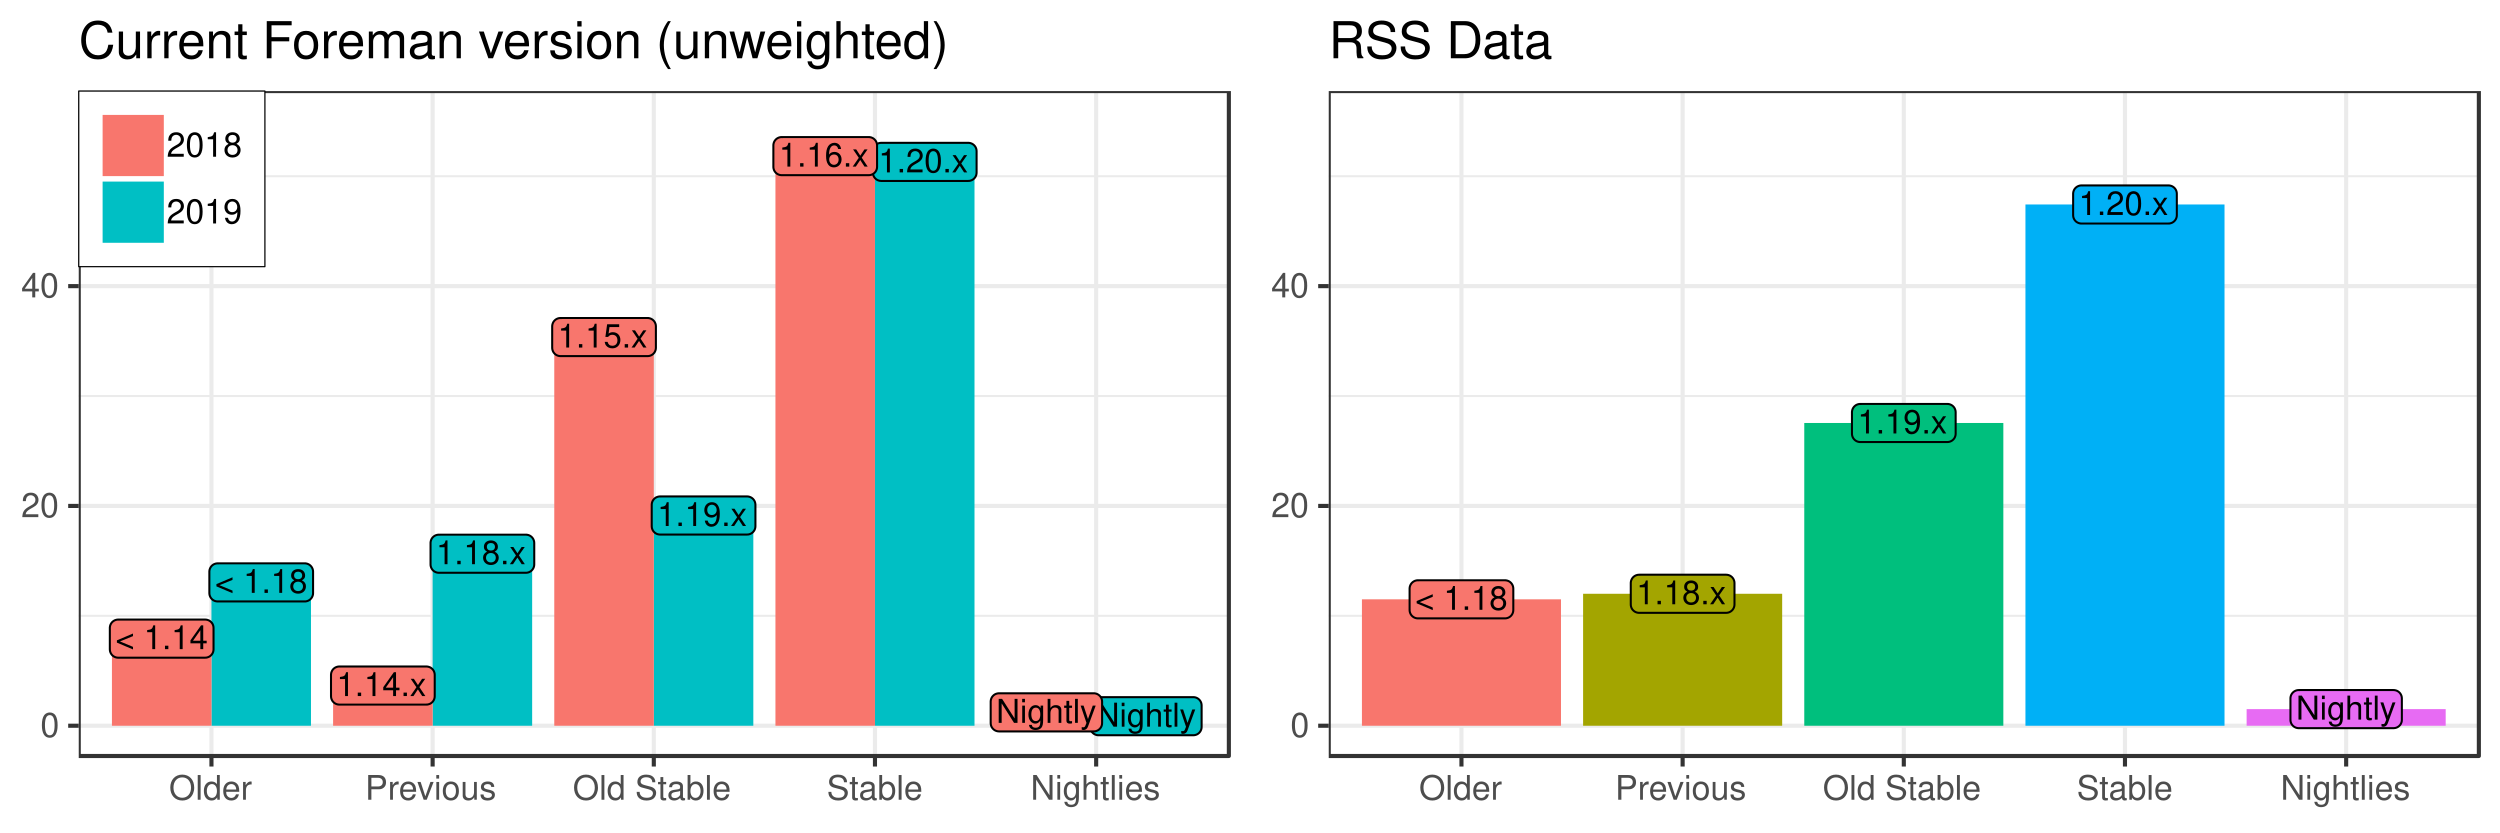 <?xml version="1.0" encoding="UTF-8"?>
<svg xmlns="http://www.w3.org/2000/svg" xmlns:xlink="http://www.w3.org/1999/xlink" width="648pt" height="216pt" viewBox="0 0 648 216" version="1.1">
<defs>
<g>
<symbol overflow="visible" id="glyph0-0">
<path style="stroke:none;" d=""/>
</symbol>
<symbol overflow="visible" id="glyph0-1">
<path style="stroke:none;" d="M 0.391 -1.688 L 4.562 0.078 L 4.562 -0.594 L 1.188 -2 L 4.562 -3.375 L 4.562 -4.047 L 0.391 -2.281 Z M 0.391 -1.688 "/>
</symbol>
<symbol overflow="visible" id="glyph0-2">
<path style="stroke:none;" d=""/>
</symbol>
<symbol overflow="visible" id="glyph0-3">
<path style="stroke:none;" d="M 2.203 -4.391 L 2.203 0 L 2.953 0 L 2.953 -6.172 L 2.469 -6.172 C 2.203 -5.219 2.031 -5.094 0.875 -4.938 L 0.875 -4.391 Z M 2.203 -4.391 "/>
</symbol>
<symbol overflow="visible" id="glyph0-4">
<path style="stroke:none;" d="M 1.625 -0.891 L 0.75 -0.891 L 0.75 0 L 1.625 0 Z M 1.625 -0.891 "/>
</symbol>
<symbol overflow="visible" id="glyph0-5">
<path style="stroke:none;" d="M 3.328 -3.25 C 3.969 -3.641 4.156 -3.938 4.156 -4.516 C 4.156 -5.5 3.422 -6.172 2.344 -6.172 C 1.281 -6.172 0.531 -5.5 0.531 -4.531 C 0.531 -3.938 0.719 -3.641 1.344 -3.25 C 0.656 -2.906 0.312 -2.391 0.312 -1.719 C 0.312 -0.594 1.141 0.203 2.344 0.203 C 3.547 0.203 4.375 -0.594 4.375 -1.719 C 4.375 -2.391 4.031 -2.906 3.328 -3.25 Z M 2.344 -5.5 C 2.984 -5.5 3.391 -5.125 3.391 -4.5 C 3.391 -3.922 2.984 -3.547 2.344 -3.547 C 1.703 -3.547 1.297 -3.922 1.297 -4.516 C 1.297 -5.125 1.703 -5.5 2.344 -5.5 Z M 2.344 -2.906 C 3.094 -2.906 3.609 -2.422 3.609 -1.703 C 3.609 -0.953 3.109 -0.469 2.328 -0.469 C 1.594 -0.469 1.078 -0.969 1.078 -1.688 C 1.078 -2.422 1.594 -2.906 2.344 -2.906 Z M 2.344 -2.906 "/>
</symbol>
<symbol overflow="visible" id="glyph0-6">
<path style="stroke:none;" d="M 2.797 -1.5 L 2.797 0 L 3.547 0 L 3.547 -1.5 L 4.438 -1.5 L 4.438 -2.172 L 3.547 -2.172 L 3.547 -6.172 L 2.984 -6.172 L 0.234 -2.281 L 0.234 -1.5 Z M 2.797 -2.172 L 0.891 -2.172 L 2.797 -4.891 Z M 2.797 -2.172 "/>
</symbol>
<symbol overflow="visible" id="glyph0-7">
<path style="stroke:none;" d="M 2.484 -2.312 L 4 -4.469 L 3.188 -4.469 L 2.109 -2.844 L 1.047 -4.469 L 0.234 -4.469 L 1.719 -2.281 L 0.141 0 L 0.953 0 L 2.094 -1.719 L 3.203 0 L 4.031 0 Z M 2.484 -2.312 "/>
</symbol>
<symbol overflow="visible" id="glyph0-8">
<path style="stroke:none;" d="M 0.453 -1.406 C 0.594 -0.406 1.25 0.203 2.172 0.203 C 2.844 0.203 3.438 -0.125 3.797 -0.688 C 4.172 -1.281 4.344 -2.031 4.344 -3.156 C 4.344 -4.203 4.188 -4.859 3.828 -5.406 C 3.5 -5.906 2.969 -6.172 2.297 -6.172 C 1.156 -6.172 0.328 -5.312 0.328 -4.109 C 0.328 -2.984 1.094 -2.172 2.188 -2.172 C 2.75 -2.172 3.188 -2.375 3.562 -2.844 C 3.562 -1.312 3.078 -0.469 2.219 -0.469 C 1.688 -0.469 1.328 -0.812 1.203 -1.406 Z M 2.297 -5.516 C 3 -5.516 3.531 -4.922 3.531 -4.125 C 3.531 -3.375 3.016 -2.844 2.266 -2.844 C 1.547 -2.844 1.094 -3.359 1.094 -4.172 C 1.094 -4.953 1.594 -5.516 2.297 -5.516 Z M 2.297 -5.516 "/>
</symbol>
<symbol overflow="visible" id="glyph0-9">
<path style="stroke:none;" d="M 4.062 -6.047 L 0.938 -6.047 L 0.484 -2.75 L 1.172 -2.75 C 1.531 -3.172 1.812 -3.312 2.297 -3.312 C 3.109 -3.312 3.609 -2.766 3.609 -1.875 C 3.609 -1 3.109 -0.469 2.281 -0.469 C 1.625 -0.469 1.234 -0.797 1.047 -1.484 L 0.297 -1.484 C 0.406 -0.984 0.484 -0.75 0.672 -0.531 C 1 -0.062 1.625 0.203 2.297 0.203 C 3.531 0.203 4.375 -0.688 4.375 -1.969 C 4.375 -3.172 3.578 -3.984 2.422 -3.984 C 2 -3.984 1.656 -3.875 1.312 -3.625 L 1.547 -5.312 L 4.062 -5.312 Z M 4.062 -6.047 "/>
</symbol>
<symbol overflow="visible" id="glyph0-10">
<path style="stroke:none;" d="M 4.312 -0.75 L 1.141 -0.75 C 1.219 -1.25 1.484 -1.578 2.234 -2.031 L 3.078 -2.516 C 3.922 -2.984 4.359 -3.609 4.359 -4.375 C 4.359 -4.875 4.156 -5.359 3.797 -5.688 C 3.438 -6.016 3 -6.172 2.422 -6.172 C 1.656 -6.172 1.078 -5.891 0.75 -5.359 C 0.531 -5.047 0.438 -4.656 0.422 -4.031 L 1.172 -4.031 C 1.203 -4.453 1.25 -4.703 1.359 -4.906 C 1.547 -5.281 1.938 -5.516 2.391 -5.516 C 3.078 -5.516 3.594 -5.016 3.594 -4.344 C 3.594 -3.859 3.312 -3.422 2.766 -3.125 L 1.984 -2.656 C 0.719 -1.938 0.359 -1.359 0.297 -0.016 L 4.312 -0.016 Z M 4.312 -0.75 "/>
</symbol>
<symbol overflow="visible" id="glyph0-11">
<path style="stroke:none;" d="M 2.344 -6.172 C 1.781 -6.172 1.266 -5.906 0.953 -5.5 C 0.562 -4.953 0.359 -4.125 0.359 -2.984 C 0.359 -0.906 1.047 0.203 2.344 0.203 C 3.625 0.203 4.328 -0.906 4.328 -2.938 C 4.328 -4.125 4.141 -4.938 3.734 -5.5 C 3.422 -5.922 2.922 -6.172 2.344 -6.172 Z M 2.344 -5.5 C 3.156 -5.5 3.562 -4.672 3.562 -3 C 3.562 -1.25 3.172 -0.422 2.328 -0.422 C 1.531 -0.422 1.141 -1.281 1.141 -2.984 C 1.141 -4.672 1.531 -5.5 2.344 -5.5 Z M 2.344 -5.5 "/>
</symbol>
<symbol overflow="visible" id="glyph0-12">
<path style="stroke:none;" d="M 4.25 -4.562 C 4.109 -5.578 3.453 -6.172 2.531 -6.172 C 1.875 -6.172 1.266 -5.844 0.906 -5.297 C 0.531 -4.688 0.359 -3.938 0.359 -2.812 C 0.359 -1.781 0.516 -1.125 0.875 -0.578 C 1.203 -0.062 1.734 0.203 2.391 0.203 C 3.547 0.203 4.375 -0.672 4.375 -1.875 C 4.375 -3 3.609 -3.812 2.531 -3.812 C 1.922 -3.812 1.453 -3.578 1.141 -3.125 C 1.141 -4.656 1.625 -5.5 2.484 -5.5 C 3.016 -5.5 3.375 -5.156 3.5 -4.562 Z M 2.438 -3.141 C 3.156 -3.141 3.609 -2.625 3.609 -1.812 C 3.609 -1.031 3.094 -0.469 2.406 -0.469 C 1.703 -0.469 1.172 -1.062 1.172 -1.844 C 1.172 -2.609 1.688 -3.141 2.438 -3.141 Z M 2.438 -3.141 "/>
</symbol>
<symbol overflow="visible" id="glyph0-13">
<path style="stroke:none;" d="M 5.516 -6.219 L 4.766 -6.219 L 4.766 -1.141 L 1.516 -6.219 L 0.641 -6.219 L 0.641 0 L 1.406 0 L 1.406 -5.047 L 4.609 0 L 5.516 0 Z M 5.516 -6.219 "/>
</symbol>
<symbol overflow="visible" id="glyph0-14">
<path style="stroke:none;" d="M 1.281 -4.469 L 0.578 -4.469 L 0.578 0 L 1.281 0 Z M 1.281 -6.219 L 0.562 -6.219 L 0.562 -5.328 L 1.281 -5.328 Z M 1.281 -6.219 "/>
</symbol>
<symbol overflow="visible" id="glyph0-15">
<path style="stroke:none;" d="M 3.453 -4.469 L 3.453 -3.828 C 3.094 -4.359 2.703 -4.594 2.141 -4.594 C 1.047 -4.594 0.297 -3.594 0.297 -2.156 C 0.297 -1.406 0.484 -0.859 0.859 -0.406 C 1.188 -0.016 1.625 0.203 2.078 0.203 C 2.625 0.203 3 -0.047 3.375 -0.609 L 3.375 -0.375 C 3.375 0.812 3.047 1.266 2.156 1.266 C 1.547 1.266 1.234 1.031 1.172 0.516 L 0.438 0.516 C 0.516 1.344 1.172 1.859 2.141 1.859 C 2.797 1.859 3.344 1.641 3.641 1.281 C 3.969 0.875 4.109 0.312 4.109 -0.734 L 4.109 -4.469 Z M 2.203 -3.938 C 2.953 -3.938 3.375 -3.312 3.375 -2.172 C 3.375 -1.094 2.938 -0.453 2.203 -0.453 C 1.469 -0.453 1.047 -1.094 1.047 -2.203 C 1.047 -3.297 1.469 -3.938 2.203 -3.938 Z M 2.203 -3.938 "/>
</symbol>
<symbol overflow="visible" id="glyph0-16">
<path style="stroke:none;" d="M 0.594 -6.219 L 0.594 0 L 1.312 0 L 1.312 -2.469 C 1.312 -3.375 1.781 -3.969 2.516 -3.969 C 2.75 -3.969 2.984 -3.906 3.141 -3.781 C 3.359 -3.625 3.438 -3.406 3.438 -3.094 L 3.438 0 L 4.141 0 L 4.141 -3.375 C 4.141 -4.125 3.609 -4.594 2.734 -4.594 C 2.109 -4.594 1.719 -4.406 1.312 -3.859 L 1.312 -6.219 Z M 0.594 -6.219 "/>
</symbol>
<symbol overflow="visible" id="glyph0-17">
<path style="stroke:none;" d="M 2.172 -4.469 L 1.438 -4.469 L 1.438 -5.703 L 0.719 -5.703 L 0.719 -4.469 L 0.125 -4.469 L 0.125 -3.891 L 0.719 -3.891 L 0.719 -0.516 C 0.719 -0.047 1.031 0.203 1.594 0.203 C 1.781 0.203 1.922 0.172 2.172 0.141 L 2.172 -0.453 C 2.062 -0.438 1.969 -0.422 1.828 -0.422 C 1.516 -0.422 1.438 -0.516 1.438 -0.828 L 1.438 -3.891 L 2.172 -3.891 Z M 2.172 -4.469 "/>
</symbol>
<symbol overflow="visible" id="glyph0-18">
<path style="stroke:none;" d="M 1.297 -6.219 L 0.578 -6.219 L 0.578 0 L 1.297 0 Z M 1.297 -6.219 "/>
</symbol>
<symbol overflow="visible" id="glyph0-19">
<path style="stroke:none;" d="M 3.312 -4.469 L 2.078 -0.984 L 0.938 -4.469 L 0.172 -4.469 L 1.688 0.016 L 1.406 0.719 C 1.281 1.047 1.141 1.156 0.844 1.156 C 0.719 1.156 0.609 1.141 0.453 1.109 L 0.453 1.75 C 0.609 1.828 0.75 1.859 0.938 1.859 C 1.172 1.859 1.422 1.781 1.609 1.641 C 1.828 1.484 1.953 1.297 2.094 0.938 L 4.078 -4.469 Z M 3.312 -4.469 "/>
</symbol>
<symbol overflow="visible" id="glyph1-0">
<path style="stroke:none;" d=""/>
</symbol>
<symbol overflow="visible" id="glyph1-1">
<path style="stroke:none;" d="M 2.422 -6.359 C 1.844 -6.359 1.312 -6.094 0.984 -5.672 C 0.578 -5.109 0.375 -4.25 0.375 -3.078 C 0.375 -0.938 1.078 0.203 2.422 0.203 C 3.734 0.203 4.453 -0.938 4.453 -3.031 C 4.453 -4.25 4.266 -5.078 3.859 -5.672 C 3.531 -6.109 3.016 -6.359 2.422 -6.359 Z M 2.422 -5.672 C 3.25 -5.672 3.672 -4.828 3.672 -3.094 C 3.672 -1.281 3.266 -0.438 2.406 -0.438 C 1.578 -0.438 1.172 -1.312 1.172 -3.062 C 1.172 -4.828 1.578 -5.672 2.422 -5.672 Z M 2.422 -5.672 "/>
</symbol>
<symbol overflow="visible" id="glyph1-2">
<path style="stroke:none;" d="M 4.453 -0.766 L 1.172 -0.766 C 1.25 -1.297 1.531 -1.625 2.297 -2.094 L 3.172 -2.594 C 4.047 -3.062 4.5 -3.719 4.5 -4.5 C 4.5 -5.031 4.281 -5.531 3.922 -5.875 C 3.547 -6.203 3.094 -6.359 2.5 -6.359 C 1.703 -6.359 1.125 -6.078 0.781 -5.531 C 0.547 -5.203 0.453 -4.797 0.438 -4.156 L 1.219 -4.156 C 1.234 -4.594 1.297 -4.844 1.406 -5.062 C 1.594 -5.438 2 -5.688 2.469 -5.688 C 3.172 -5.688 3.703 -5.172 3.703 -4.484 C 3.703 -3.969 3.406 -3.531 2.859 -3.219 L 2.047 -2.75 C 0.75 -2 0.375 -1.406 0.297 -0.016 L 4.453 -0.016 Z M 4.453 -0.766 "/>
</symbol>
<symbol overflow="visible" id="glyph1-3">
<path style="stroke:none;" d="M 2.875 -1.547 L 2.875 0 L 3.656 0 L 3.656 -1.547 L 4.578 -1.547 L 4.578 -2.234 L 3.656 -2.234 L 3.656 -6.359 L 3.078 -6.359 L 0.25 -2.359 L 0.25 -1.547 Z M 2.875 -2.234 L 0.922 -2.234 L 2.875 -5.047 Z M 2.875 -2.234 "/>
</symbol>
<symbol overflow="visible" id="glyph1-4">
<path style="stroke:none;" d="M 3.422 -6.516 C 1.578 -6.516 0.328 -5.156 0.328 -3.156 C 0.328 -1.141 1.578 0.203 3.438 0.203 C 4.219 0.203 4.906 -0.031 5.422 -0.469 C 6.109 -1.062 6.531 -2.062 6.531 -3.109 C 6.531 -5.172 5.297 -6.516 3.422 -6.516 Z M 3.422 -5.797 C 4.812 -5.797 5.703 -4.75 5.703 -3.125 C 5.703 -1.578 4.781 -0.516 3.438 -0.516 C 2.062 -0.516 1.156 -1.578 1.156 -3.156 C 1.156 -4.734 2.062 -5.797 3.422 -5.797 Z M 3.422 -5.797 "/>
</symbol>
<symbol overflow="visible" id="glyph1-5">
<path style="stroke:none;" d="M 1.344 -6.406 L 0.594 -6.406 L 0.594 0 L 1.344 0 Z M 1.344 -6.406 "/>
</symbol>
<symbol overflow="visible" id="glyph1-6">
<path style="stroke:none;" d="M 4.359 -6.406 L 3.625 -6.406 L 3.625 -4.031 C 3.312 -4.5 2.828 -4.734 2.203 -4.734 C 1.016 -4.734 0.234 -3.781 0.234 -2.312 C 0.234 -0.75 0.984 0.203 2.234 0.203 C 2.875 0.203 3.312 -0.031 3.703 -0.609 L 3.703 0 L 4.359 0 Z M 2.328 -4.062 C 3.125 -4.062 3.625 -3.359 3.625 -2.25 C 3.625 -1.188 3.109 -0.484 2.344 -0.484 C 1.531 -0.484 1 -1.203 1 -2.266 C 1 -3.344 1.531 -4.062 2.328 -4.062 Z M 2.328 -4.062 "/>
</symbol>
<symbol overflow="visible" id="glyph1-7">
<path style="stroke:none;" d="M 4.516 -2.062 C 4.516 -2.766 4.453 -3.188 4.328 -3.531 C 4.031 -4.281 3.328 -4.734 2.469 -4.734 C 1.172 -4.734 0.359 -3.766 0.359 -2.25 C 0.359 -0.719 1.141 0.203 2.453 0.203 C 3.5 0.203 4.234 -0.391 4.422 -1.406 L 3.672 -1.406 C 3.469 -0.797 3.062 -0.469 2.469 -0.469 C 2 -0.469 1.609 -0.688 1.359 -1.078 C 1.188 -1.344 1.125 -1.594 1.125 -2.062 Z M 1.141 -2.656 C 1.203 -3.516 1.719 -4.062 2.453 -4.062 C 3.203 -4.062 3.719 -3.484 3.719 -2.656 Z M 1.141 -2.656 "/>
</symbol>
<symbol overflow="visible" id="glyph1-8">
<path style="stroke:none;" d="M 0.609 -4.609 L 0.609 0 L 1.344 0 L 1.344 -2.391 C 1.359 -3.5 1.812 -4 2.828 -3.969 L 2.828 -4.719 C 2.703 -4.734 2.625 -4.734 2.547 -4.734 C 2.062 -4.734 1.703 -4.453 1.281 -3.781 L 1.281 -4.609 Z M 0.609 -4.609 "/>
</symbol>
<symbol overflow="visible" id="glyph1-9">
<path style="stroke:none;" d="M 1.625 -2.719 L 3.641 -2.719 C 4.141 -2.719 4.531 -2.875 4.875 -3.172 C 5.266 -3.531 5.422 -3.938 5.422 -4.531 C 5.422 -5.734 4.719 -6.406 3.453 -6.406 L 0.797 -6.406 L 0.797 0 L 1.625 0 Z M 1.625 -3.438 L 1.625 -5.688 L 3.328 -5.688 C 4.109 -5.688 4.578 -5.266 4.578 -4.562 C 4.578 -3.859 4.109 -3.438 3.328 -3.438 Z M 1.625 -3.438 "/>
</symbol>
<symbol overflow="visible" id="glyph1-10">
<path style="stroke:none;" d="M 2.5 0 L 4.281 -4.609 L 3.453 -4.609 L 2.141 -0.875 L 0.922 -4.609 L 0.094 -4.609 L 1.703 0 Z M 2.5 0 "/>
</symbol>
<symbol overflow="visible" id="glyph1-11">
<path style="stroke:none;" d="M 1.312 -4.609 L 0.594 -4.609 L 0.594 0 L 1.312 0 Z M 1.312 -6.406 L 0.578 -6.406 L 0.578 -5.484 L 1.312 -5.484 Z M 1.312 -6.406 "/>
</symbol>
<symbol overflow="visible" id="glyph1-12">
<path style="stroke:none;" d="M 2.391 -4.734 C 1.094 -4.734 0.312 -3.812 0.312 -2.266 C 0.312 -0.719 1.094 0.203 2.406 0.203 C 3.703 0.203 4.484 -0.719 4.484 -2.234 C 4.484 -3.828 3.734 -4.734 2.391 -4.734 Z M 2.406 -4.062 C 3.234 -4.062 3.719 -3.391 3.719 -2.25 C 3.719 -1.156 3.203 -0.469 2.406 -0.469 C 1.578 -0.469 1.078 -1.156 1.078 -2.266 C 1.078 -3.391 1.578 -4.062 2.406 -4.062 Z M 2.406 -4.062 "/>
</symbol>
<symbol overflow="visible" id="glyph1-13">
<path style="stroke:none;" d="M 4.234 0 L 4.234 -4.609 L 3.516 -4.609 L 3.516 -2 C 3.516 -1.062 3.016 -0.438 2.25 -0.438 C 1.672 -0.438 1.297 -0.797 1.297 -1.344 L 1.297 -4.609 L 0.578 -4.609 L 0.578 -1.062 C 0.578 -0.297 1.141 0.203 2.047 0.203 C 2.719 0.203 3.156 -0.031 3.578 -0.641 L 3.578 0 Z M 4.234 0 "/>
</symbol>
<symbol overflow="visible" id="glyph1-14">
<path style="stroke:none;" d="M 3.859 -3.328 C 3.844 -4.234 3.25 -4.734 2.188 -4.734 C 1.109 -4.734 0.406 -4.188 0.406 -3.328 C 0.406 -2.609 0.781 -2.266 1.875 -2 L 2.562 -1.844 C 3.062 -1.719 3.266 -1.531 3.266 -1.203 C 3.266 -0.766 2.844 -0.469 2.203 -0.469 C 1.797 -0.469 1.469 -0.594 1.281 -0.781 C 1.172 -0.922 1.125 -1.047 1.078 -1.375 L 0.297 -1.375 C 0.328 -0.312 0.938 0.203 2.141 0.203 C 3.297 0.203 4.031 -0.375 4.031 -1.266 C 4.031 -1.938 3.656 -2.328 2.734 -2.547 L 2.031 -2.703 C 1.438 -2.844 1.172 -3.047 1.172 -3.375 C 1.172 -3.797 1.562 -4.062 2.156 -4.062 C 2.75 -4.062 3.062 -3.812 3.078 -3.328 Z M 3.859 -3.328 "/>
</symbol>
<symbol overflow="visible" id="glyph1-15">
<path style="stroke:none;" d=""/>
</symbol>
<symbol overflow="visible" id="glyph1-16">
<path style="stroke:none;" d="M 5.25 -4.531 C 5.25 -4.969 5.219 -5.094 5.078 -5.391 C 4.719 -6.125 3.969 -6.516 2.891 -6.516 C 1.484 -6.516 0.609 -5.797 0.609 -4.641 C 0.609 -3.859 1.031 -3.359 1.875 -3.141 L 3.469 -2.719 C 4.281 -2.5 4.641 -2.188 4.641 -1.688 C 4.641 -1.344 4.453 -0.984 4.188 -0.797 C 3.938 -0.609 3.531 -0.516 3.016 -0.516 C 2.312 -0.516 1.844 -0.688 1.531 -1.062 C 1.297 -1.344 1.188 -1.641 1.203 -2.047 L 0.422 -2.047 C 0.438 -1.453 0.547 -1.062 0.797 -0.719 C 1.234 -0.109 1.984 0.203 2.953 0.203 C 3.719 0.203 4.344 0.031 4.766 -0.297 C 5.188 -0.641 5.469 -1.203 5.469 -1.766 C 5.469 -2.547 4.969 -3.125 4.094 -3.375 L 2.484 -3.797 C 1.719 -4.016 1.438 -4.25 1.438 -4.75 C 1.438 -5.406 2 -5.828 2.875 -5.828 C 3.891 -5.828 4.453 -5.375 4.469 -4.531 Z M 5.25 -4.531 "/>
</symbol>
<symbol overflow="visible" id="glyph1-17">
<path style="stroke:none;" d="M 2.234 -4.609 L 1.484 -4.609 L 1.484 -5.875 L 0.75 -5.875 L 0.75 -4.609 L 0.125 -4.609 L 0.125 -4.016 L 0.75 -4.016 L 0.75 -0.531 C 0.75 -0.047 1.062 0.203 1.641 0.203 C 1.828 0.203 1.984 0.188 2.234 0.141 L 2.234 -0.469 C 2.125 -0.453 2.031 -0.438 1.875 -0.438 C 1.562 -0.438 1.484 -0.531 1.484 -0.859 L 1.484 -4.016 L 2.234 -4.016 Z M 2.234 -4.609 "/>
</symbol>
<symbol overflow="visible" id="glyph1-18">
<path style="stroke:none;" d="M 4.703 -0.438 C 4.625 -0.406 4.594 -0.406 4.547 -0.406 C 4.297 -0.406 4.156 -0.547 4.156 -0.781 L 4.156 -3.484 C 4.156 -4.297 3.547 -4.734 2.422 -4.734 C 1.734 -4.734 1.203 -4.547 0.891 -4.203 C 0.672 -3.969 0.594 -3.703 0.578 -3.25 L 1.312 -3.25 C 1.375 -3.812 1.703 -4.062 2.391 -4.062 C 3.062 -4.062 3.422 -3.812 3.422 -3.375 L 3.422 -3.188 C 3.406 -2.875 3.25 -2.75 2.656 -2.672 C 1.625 -2.547 1.453 -2.5 1.172 -2.391 C 0.641 -2.156 0.375 -1.766 0.375 -1.156 C 0.375 -0.328 0.953 0.203 1.875 0.203 C 2.469 0.203 2.922 0 3.453 -0.469 C 3.5 0 3.734 0.203 4.203 0.203 C 4.359 0.203 4.453 0.188 4.703 0.125 Z M 3.422 -1.453 C 3.422 -1.203 3.359 -1.062 3.125 -0.859 C 2.828 -0.578 2.469 -0.438 2.047 -0.438 C 1.469 -0.438 1.141 -0.719 1.141 -1.172 C 1.141 -1.656 1.453 -1.906 2.25 -2.016 C 3.031 -2.125 3.172 -2.156 3.422 -2.281 Z M 3.422 -1.453 "/>
</symbol>
<symbol overflow="visible" id="glyph1-19">
<path style="stroke:none;" d="M 0.469 -6.406 L 0.469 0 L 1.141 0 L 1.141 -0.594 C 1.484 -0.047 1.953 0.203 2.594 0.203 C 3.812 0.203 4.594 -0.797 4.594 -2.328 C 4.594 -3.812 3.859 -4.734 2.625 -4.734 C 2 -4.734 1.547 -4.5 1.203 -3.984 L 1.203 -6.406 Z M 2.484 -4.062 C 3.312 -4.062 3.828 -3.344 3.828 -2.25 C 3.828 -1.203 3.297 -0.484 2.484 -0.484 C 1.703 -0.484 1.203 -1.188 1.203 -2.266 C 1.203 -3.359 1.703 -4.062 2.484 -4.062 Z M 2.484 -4.062 "/>
</symbol>
<symbol overflow="visible" id="glyph1-20">
<path style="stroke:none;" d="M 5.688 -6.406 L 4.906 -6.406 L 4.906 -1.172 L 1.562 -6.406 L 0.672 -6.406 L 0.672 0 L 1.438 0 L 1.438 -5.203 L 4.766 0 L 5.688 0 Z M 5.688 -6.406 "/>
</symbol>
<symbol overflow="visible" id="glyph1-21">
<path style="stroke:none;" d="M 3.547 -4.609 L 3.547 -3.938 C 3.188 -4.5 2.781 -4.734 2.203 -4.734 C 1.078 -4.734 0.312 -3.703 0.312 -2.219 C 0.312 -1.453 0.5 -0.891 0.891 -0.422 C 1.234 -0.016 1.672 0.203 2.141 0.203 C 2.703 0.203 3.094 -0.047 3.484 -0.625 L 3.484 -0.391 C 3.484 0.844 3.141 1.297 2.219 1.297 C 1.594 1.297 1.281 1.062 1.203 0.531 L 0.453 0.531 C 0.531 1.375 1.203 1.922 2.203 1.922 C 2.891 1.922 3.453 1.703 3.75 1.328 C 4.094 0.891 4.234 0.328 4.234 -0.75 L 4.234 -4.609 Z M 2.266 -4.062 C 3.047 -4.062 3.484 -3.406 3.484 -2.25 C 3.484 -1.125 3.031 -0.469 2.266 -0.469 C 1.516 -0.469 1.078 -1.141 1.078 -2.266 C 1.078 -3.391 1.516 -4.062 2.266 -4.062 Z M 2.266 -4.062 "/>
</symbol>
<symbol overflow="visible" id="glyph1-22">
<path style="stroke:none;" d="M 0.609 -6.406 L 0.609 0 L 1.344 0 L 1.344 -2.547 C 1.344 -3.484 1.844 -4.094 2.594 -4.094 C 2.844 -4.094 3.062 -4.031 3.25 -3.891 C 3.453 -3.734 3.547 -3.516 3.547 -3.188 L 3.547 0 L 4.281 0 L 4.281 -3.484 C 4.281 -4.25 3.719 -4.734 2.828 -4.734 C 2.172 -4.734 1.781 -4.547 1.344 -3.969 L 1.344 -6.406 Z M 0.609 -6.406 "/>
</symbol>
<symbol overflow="visible" id="glyph1-23">
<path style="stroke:none;" d="M 2.281 -4.531 L 2.281 0 L 3.047 0 L 3.047 -6.359 L 2.547 -6.359 C 2.266 -5.391 2.094 -5.25 0.891 -5.094 L 0.891 -4.531 Z M 2.281 -4.531 "/>
</symbol>
<symbol overflow="visible" id="glyph1-24">
<path style="stroke:none;" d="M 3.438 -3.359 C 4.094 -3.75 4.297 -4.062 4.297 -4.656 C 4.297 -5.672 3.531 -6.359 2.422 -6.359 C 1.312 -6.359 0.547 -5.672 0.547 -4.672 C 0.547 -4.062 0.75 -3.75 1.391 -3.359 C 0.672 -2.984 0.328 -2.469 0.328 -1.766 C 0.328 -0.609 1.172 0.203 2.422 0.203 C 3.656 0.203 4.516 -0.609 4.516 -1.766 C 4.516 -2.469 4.156 -2.984 3.438 -3.359 Z M 2.422 -5.672 C 3.078 -5.672 3.5 -5.281 3.5 -4.641 C 3.5 -4.047 3.062 -3.656 2.422 -3.656 C 1.766 -3.656 1.344 -4.047 1.344 -4.656 C 1.344 -5.281 1.766 -5.672 2.422 -5.672 Z M 2.422 -3 C 3.188 -3 3.719 -2.484 3.719 -1.75 C 3.719 -0.984 3.203 -0.484 2.406 -0.484 C 1.641 -0.484 1.125 -1 1.125 -1.734 C 1.125 -2.5 1.641 -3 2.422 -3 Z M 2.422 -3 "/>
</symbol>
<symbol overflow="visible" id="glyph1-25">
<path style="stroke:none;" d="M 0.469 -1.453 C 0.609 -0.406 1.281 0.203 2.234 0.203 C 2.922 0.203 3.547 -0.125 3.922 -0.703 C 4.297 -1.328 4.484 -2.109 4.484 -3.25 C 4.484 -4.328 4.312 -5 3.953 -5.562 C 3.609 -6.094 3.062 -6.359 2.375 -6.359 C 1.188 -6.359 0.328 -5.469 0.328 -4.234 C 0.328 -3.062 1.125 -2.25 2.25 -2.25 C 2.844 -2.25 3.281 -2.453 3.672 -2.938 C 3.672 -1.359 3.172 -0.484 2.281 -0.484 C 1.734 -0.484 1.359 -0.828 1.234 -1.453 Z M 2.359 -5.688 C 3.094 -5.688 3.641 -5.078 3.641 -4.25 C 3.641 -3.469 3.109 -2.922 2.344 -2.922 C 1.594 -2.922 1.125 -3.453 1.125 -4.297 C 1.125 -5.109 1.641 -5.688 2.359 -5.688 Z M 2.359 -5.688 "/>
</symbol>
<symbol overflow="visible" id="glyph2-0">
<path style="stroke:none;" d=""/>
</symbol>
<symbol overflow="visible" id="glyph2-1">
<path style="stroke:none;" d="M 8.734 -6.641 C 8.359 -8.75 7.141 -9.781 5.031 -9.781 C 3.734 -9.781 2.688 -9.375 1.984 -8.578 C 1.109 -7.625 0.641 -6.266 0.641 -4.703 C 0.641 -3.109 1.125 -1.75 2.016 -0.812 C 2.766 -0.047 3.719 0.297 4.984 0.297 C 7.328 0.297 8.641 -0.969 8.938 -3.516 L 7.672 -3.516 C 7.562 -2.859 7.438 -2.406 7.234 -2.016 C 6.844 -1.234 6.016 -0.781 4.984 -0.781 C 3.078 -0.781 1.859 -2.312 1.859 -4.719 C 1.859 -7.188 3.016 -8.703 4.891 -8.703 C 5.672 -8.703 6.391 -8.469 6.781 -8.094 C 7.141 -7.766 7.344 -7.375 7.484 -6.641 Z M 8.734 -6.641 "/>
</symbol>
<symbol overflow="visible" id="glyph2-2">
<path style="stroke:none;" d="M 6.359 0 L 6.359 -6.922 L 5.266 -6.922 L 5.266 -3 C 5.266 -1.578 4.531 -0.656 3.375 -0.656 C 2.516 -0.656 1.953 -1.188 1.953 -2.016 L 1.953 -6.922 L 0.859 -6.922 L 0.859 -1.578 C 0.859 -0.438 1.719 0.297 3.062 0.297 C 4.078 0.297 4.734 -0.047 5.375 -0.969 L 5.375 0 Z M 6.359 0 "/>
</symbol>
<symbol overflow="visible" id="glyph2-3">
<path style="stroke:none;" d="M 0.906 -6.922 L 0.906 0 L 2.016 0 L 2.016 -3.594 C 2.031 -5.25 2.719 -6 4.234 -5.953 L 4.234 -7.078 C 4.047 -7.109 3.953 -7.109 3.812 -7.109 C 3.109 -7.109 2.562 -6.688 1.922 -5.672 L 1.922 -6.922 Z M 0.906 -6.922 "/>
</symbol>
<symbol overflow="visible" id="glyph2-4">
<path style="stroke:none;" d="M 6.766 -3.094 C 6.766 -4.141 6.688 -4.781 6.5 -5.297 C 6.047 -6.438 4.984 -7.109 3.703 -7.109 C 1.766 -7.109 0.531 -5.656 0.531 -3.359 C 0.531 -1.078 1.719 0.297 3.672 0.297 C 5.25 0.297 6.344 -0.594 6.625 -2.094 L 5.516 -2.094 C 5.219 -1.188 4.594 -0.719 3.703 -0.719 C 3.016 -0.719 2.422 -1.031 2.047 -1.609 C 1.781 -2 1.688 -2.406 1.672 -3.094 Z M 1.703 -3.984 C 1.797 -5.266 2.578 -6.094 3.688 -6.094 C 4.812 -6.094 5.578 -5.234 5.578 -3.984 Z M 1.703 -3.984 "/>
</symbol>
<symbol overflow="visible" id="glyph2-5">
<path style="stroke:none;" d="M 0.922 -6.922 L 0.922 0 L 2.031 0 L 2.031 -3.812 C 2.031 -5.234 2.766 -6.156 3.906 -6.156 C 4.781 -6.156 5.328 -5.625 5.328 -4.797 L 5.328 0 L 6.438 0 L 6.438 -5.234 C 6.438 -6.375 5.578 -7.109 4.234 -7.109 C 3.203 -7.109 2.547 -6.719 1.938 -5.75 L 1.938 -6.922 Z M 0.922 -6.922 "/>
</symbol>
<symbol overflow="visible" id="glyph2-6">
<path style="stroke:none;" d="M 3.359 -6.922 L 2.219 -6.922 L 2.219 -8.812 L 1.125 -8.812 L 1.125 -6.922 L 0.188 -6.922 L 0.188 -6.016 L 1.125 -6.016 L 1.125 -0.797 C 1.125 -0.078 1.594 0.297 2.453 0.297 C 2.75 0.297 2.984 0.281 3.359 0.219 L 3.359 -0.719 C 3.188 -0.672 3.047 -0.656 2.828 -0.656 C 2.344 -0.656 2.219 -0.797 2.219 -1.281 L 2.219 -6.016 L 3.359 -6.016 Z M 3.359 -6.922 "/>
</symbol>
<symbol overflow="visible" id="glyph2-7">
<path style="stroke:none;" d=""/>
</symbol>
<symbol overflow="visible" id="glyph2-8">
<path style="stroke:none;" d="M 2.422 -4.391 L 7.016 -4.391 L 7.016 -5.469 L 2.422 -5.469 L 2.422 -8.547 L 7.641 -8.547 L 7.641 -9.625 L 1.188 -9.625 L 1.188 0 L 2.422 0 Z M 2.422 -4.391 "/>
</symbol>
<symbol overflow="visible" id="glyph2-9">
<path style="stroke:none;" d="M 3.594 -7.109 C 1.641 -7.109 0.469 -5.734 0.469 -3.406 C 0.469 -1.062 1.641 0.297 3.609 0.297 C 5.562 0.297 6.734 -1.078 6.734 -3.359 C 6.734 -5.75 5.594 -7.109 3.594 -7.109 Z M 3.609 -6.094 C 4.844 -6.094 5.578 -5.078 5.578 -3.359 C 5.578 -1.734 4.812 -0.719 3.609 -0.719 C 2.375 -0.719 1.625 -1.734 1.625 -3.406 C 1.625 -5.078 2.375 -6.094 3.609 -6.094 Z M 3.609 -6.094 "/>
</symbol>
<symbol overflow="visible" id="glyph2-10">
<path style="stroke:none;" d="M 0.922 -6.922 L 0.922 0 L 2.031 0 L 2.031 -4.344 C 2.031 -5.344 2.766 -6.156 3.656 -6.156 C 4.469 -6.156 4.938 -5.656 4.938 -4.766 L 4.938 0 L 6.047 0 L 6.047 -4.344 C 6.047 -5.344 6.766 -6.156 7.672 -6.156 C 8.469 -6.156 8.953 -5.641 8.953 -4.766 L 8.953 0 L 10.062 0 L 10.062 -5.188 C 10.062 -6.438 9.344 -7.109 8.047 -7.109 C 7.125 -7.109 6.578 -6.844 5.922 -6.062 C 5.516 -6.797 4.969 -7.109 4.062 -7.109 C 3.141 -7.109 2.516 -6.766 1.938 -5.938 L 1.938 -6.922 Z M 0.922 -6.922 "/>
</symbol>
<symbol overflow="visible" id="glyph2-11">
<path style="stroke:none;" d="M 7.062 -0.641 C 6.938 -0.625 6.891 -0.625 6.828 -0.625 C 6.438 -0.625 6.234 -0.812 6.234 -1.156 L 6.234 -5.234 C 6.234 -6.453 5.328 -7.109 3.625 -7.109 C 2.609 -7.109 1.812 -6.828 1.328 -6.312 C 1.016 -5.953 0.891 -5.562 0.859 -4.875 L 1.969 -4.875 C 2.062 -5.719 2.562 -6.094 3.594 -6.094 C 4.594 -6.094 5.141 -5.734 5.141 -5.062 L 5.141 -4.781 C 5.125 -4.297 4.891 -4.125 3.984 -4.016 C 2.422 -3.812 2.188 -3.766 1.766 -3.594 C 0.969 -3.25 0.547 -2.641 0.547 -1.75 C 0.547 -0.484 1.422 0.297 2.828 0.297 C 3.703 0.297 4.391 0 5.172 -0.719 C 5.25 0 5.594 0.297 6.312 0.297 C 6.547 0.297 6.688 0.281 7.062 0.188 Z M 5.141 -2.172 C 5.141 -1.812 5.031 -1.578 4.703 -1.281 C 4.25 -0.875 3.703 -0.656 3.062 -0.656 C 2.203 -0.656 1.703 -1.062 1.703 -1.766 C 1.703 -2.5 2.172 -2.859 3.359 -3.031 C 4.547 -3.188 4.766 -3.25 5.141 -3.422 Z M 5.141 -2.172 "/>
</symbol>
<symbol overflow="visible" id="glyph2-12">
<path style="stroke:none;" d="M 3.766 0 L 6.422 -6.922 L 5.172 -6.922 L 3.219 -1.312 L 1.375 -6.922 L 0.125 -6.922 L 2.562 0 Z M 3.766 0 "/>
</symbol>
<symbol overflow="visible" id="glyph2-13">
<path style="stroke:none;" d="M 5.781 -4.984 C 5.766 -6.344 4.875 -7.109 3.281 -7.109 C 1.656 -7.109 0.625 -6.281 0.625 -5 C 0.625 -3.922 1.172 -3.406 2.812 -3.016 L 3.844 -2.766 C 4.609 -2.578 4.906 -2.297 4.906 -1.812 C 4.906 -1.156 4.266 -0.719 3.297 -0.719 C 2.703 -0.719 2.203 -0.891 1.922 -1.172 C 1.75 -1.375 1.672 -1.578 1.609 -2.062 L 0.453 -2.062 C 0.5 -0.469 1.406 0.297 3.203 0.297 C 4.953 0.297 6.062 -0.547 6.062 -1.891 C 6.062 -2.922 5.484 -3.484 4.109 -3.812 L 3.047 -4.062 C 2.156 -4.281 1.766 -4.562 1.766 -5.062 C 1.766 -5.703 2.344 -6.094 3.234 -6.094 C 4.125 -6.094 4.594 -5.719 4.625 -4.984 Z M 5.781 -4.984 "/>
</symbol>
<symbol overflow="visible" id="glyph2-14">
<path style="stroke:none;" d="M 1.984 -6.922 L 0.891 -6.922 L 0.891 0 L 1.984 0 Z M 1.984 -9.625 L 0.875 -9.625 L 0.875 -8.234 L 1.984 -8.234 Z M 1.984 -9.625 "/>
</symbol>
<symbol overflow="visible" id="glyph2-15">
<path style="stroke:none;" d="M 3.109 -9.625 C 1.797 -7.891 0.969 -5.5 0.969 -3.422 C 0.969 -1.328 1.797 1.062 3.109 2.797 L 3.844 2.797 C 2.688 0.906 2.031 -1.312 2.031 -3.422 C 2.031 -5.516 2.688 -7.75 3.844 -9.625 Z M 3.109 -9.625 "/>
</symbol>
<symbol overflow="visible" id="glyph2-16">
<path style="stroke:none;" d="M 7.312 0 L 9.344 -6.922 L 8.109 -6.922 L 6.734 -1.531 L 5.375 -6.922 L 4.031 -6.922 L 2.703 -1.531 L 1.297 -6.922 L 0.078 -6.922 L 2.094 0 L 3.328 0 L 4.656 -5.422 L 6.062 0 Z M 7.312 0 "/>
</symbol>
<symbol overflow="visible" id="glyph2-17">
<path style="stroke:none;" d="M 5.328 -6.922 L 5.328 -5.922 C 4.781 -6.75 4.172 -7.109 3.297 -7.109 C 1.625 -7.109 0.469 -5.562 0.469 -3.344 C 0.469 -2.172 0.734 -1.328 1.328 -0.641 C 1.844 -0.031 2.516 0.297 3.219 0.297 C 4.047 0.297 4.641 -0.062 5.234 -0.938 L 5.234 -0.578 C 5.234 1.266 4.719 1.953 3.344 1.953 C 2.406 1.953 1.922 1.578 1.812 0.797 L 0.688 0.797 C 0.797 2.078 1.812 2.875 3.312 2.875 C 4.328 2.875 5.172 2.547 5.625 2 C 6.156 1.344 6.344 0.484 6.344 -1.141 L 6.344 -6.922 Z M 3.406 -6.094 C 4.562 -6.094 5.234 -5.125 5.234 -3.359 C 5.234 -1.688 4.562 -0.719 3.406 -0.719 C 2.266 -0.719 1.609 -1.703 1.609 -3.406 C 1.609 -5.094 2.266 -6.094 3.406 -6.094 Z M 3.406 -6.094 "/>
</symbol>
<symbol overflow="visible" id="glyph2-18">
<path style="stroke:none;" d="M 0.922 -9.625 L 0.922 0 L 2.016 0 L 2.016 -3.812 C 2.016 -5.234 2.766 -6.156 3.891 -6.156 C 4.266 -6.156 4.609 -6.047 4.875 -5.844 C 5.188 -5.609 5.328 -5.281 5.328 -4.797 L 5.328 0 L 6.422 0 L 6.422 -5.234 C 6.422 -6.391 5.578 -7.109 4.234 -7.109 C 3.266 -7.109 2.672 -6.812 2.016 -5.969 L 2.016 -9.625 Z M 0.922 -9.625 "/>
</symbol>
<symbol overflow="visible" id="glyph2-19">
<path style="stroke:none;" d="M 6.531 -9.625 L 5.438 -9.625 L 5.438 -6.047 C 4.984 -6.75 4.234 -7.109 3.312 -7.109 C 1.516 -7.109 0.344 -5.672 0.344 -3.469 C 0.344 -1.141 1.484 0.297 3.359 0.297 C 4.297 0.297 4.969 -0.047 5.562 -0.906 L 5.562 0 L 6.531 0 Z M 3.5 -6.094 C 4.688 -6.094 5.438 -5.047 5.438 -3.375 C 5.438 -1.781 4.672 -0.719 3.516 -0.719 C 2.297 -0.719 1.484 -1.797 1.484 -3.406 C 1.484 -5.016 2.297 -6.094 3.5 -6.094 Z M 3.5 -6.094 "/>
</symbol>
<symbol overflow="visible" id="glyph2-20">
<path style="stroke:none;" d="M 1.234 2.797 C 2.547 1.062 3.375 -1.328 3.375 -3.406 C 3.375 -5.5 2.547 -7.891 1.234 -9.625 L 0.5 -9.625 C 1.656 -7.734 2.312 -5.516 2.312 -3.406 C 2.312 -1.312 1.656 0.922 0.5 2.797 Z M 1.234 2.797 "/>
</symbol>
<symbol overflow="visible" id="glyph2-21">
<path style="stroke:none;" d="M 2.453 -4.141 L 5.625 -4.141 C 6.719 -4.141 7.203 -3.625 7.203 -2.422 L 7.203 -1.578 C 7.203 -0.984 7.297 -0.391 7.469 0 L 8.969 0 L 8.969 -0.297 C 8.5 -0.625 8.406 -0.969 8.391 -2.25 C 8.375 -3.828 8.125 -4.297 7.078 -4.75 C 8.156 -5.297 8.594 -5.938 8.594 -7.047 C 8.594 -8.719 7.562 -9.625 5.672 -9.625 L 1.234 -9.625 L 1.234 0 L 2.453 0 Z M 2.453 -5.234 L 2.453 -8.547 L 5.422 -8.547 C 6.109 -8.547 6.516 -8.438 6.812 -8.172 C 7.141 -7.891 7.312 -7.453 7.312 -6.891 C 7.312 -5.75 6.734 -5.234 5.422 -5.234 Z M 2.453 -5.234 "/>
</symbol>
<symbol overflow="visible" id="glyph2-22">
<path style="stroke:none;" d="M 7.875 -6.797 C 7.875 -7.453 7.828 -7.641 7.625 -8.094 C 7.094 -9.203 5.969 -9.781 4.344 -9.781 C 2.234 -9.781 0.922 -8.703 0.922 -6.953 C 0.922 -5.781 1.547 -5.047 2.812 -4.719 L 5.203 -4.078 C 6.438 -3.766 6.969 -3.281 6.969 -2.516 C 6.969 -2 6.688 -1.484 6.281 -1.188 C 5.906 -0.906 5.297 -0.781 4.516 -0.781 C 3.453 -0.781 2.766 -1.031 2.297 -1.578 C 1.938 -2 1.781 -2.469 1.797 -3.062 L 0.641 -3.062 C 0.641 -2.172 0.812 -1.594 1.203 -1.062 C 1.859 -0.156 2.969 0.297 4.438 0.297 C 5.578 0.297 6.516 0.047 7.141 -0.438 C 7.797 -0.953 8.203 -1.812 8.203 -2.641 C 8.203 -3.828 7.453 -4.703 6.156 -5.062 L 3.734 -5.703 C 2.578 -6.016 2.156 -6.391 2.156 -7.125 C 2.156 -8.109 3.016 -8.75 4.297 -8.75 C 5.828 -8.75 6.688 -8.062 6.703 -6.797 Z M 7.875 -6.797 "/>
</symbol>
<symbol overflow="visible" id="glyph2-23">
<path style="stroke:none;" d="M 1.172 0 L 4.891 0 C 7.312 0 8.812 -1.828 8.812 -4.812 C 8.812 -7.797 7.328 -9.625 4.891 -9.625 L 1.172 -9.625 Z M 2.406 -1.078 L 2.406 -8.547 L 4.672 -8.547 C 6.578 -8.547 7.578 -7.266 7.578 -4.812 C 7.578 -2.359 6.578 -1.078 4.672 -1.078 Z M 2.406 -1.078 "/>
</symbol>
</g>
<clipPath id="clip1">
  <path d="M 20.41 23.598 L 319 23.598 L 319 196 L 20.41 196 Z M 20.41 23.598 "/>
</clipPath>
<clipPath id="clip2">
  <path d="M 20.41 159 L 319 159 L 319 160 L 20.41 160 Z M 20.41 159 "/>
</clipPath>
<clipPath id="clip3">
  <path d="M 20.41 102 L 319 102 L 319 103 L 20.41 103 Z M 20.41 102 "/>
</clipPath>
<clipPath id="clip4">
  <path d="M 20.41 45 L 319 45 L 319 46 L 20.41 46 Z M 20.41 45 "/>
</clipPath>
<clipPath id="clip5">
  <path d="M 20.41 187 L 319.52 187 L 319.52 189 L 20.41 189 Z M 20.41 187 "/>
</clipPath>
<clipPath id="clip6">
  <path d="M 20.41 130 L 319.52 130 L 319.52 132 L 20.41 132 Z M 20.41 130 "/>
</clipPath>
<clipPath id="clip7">
  <path d="M 20.41 73 L 319.52 73 L 319.52 75 L 20.41 75 Z M 20.41 73 "/>
</clipPath>
<clipPath id="clip8">
  <path d="M 54 23.598 L 56 23.598 L 56 196.949 L 54 196.949 Z M 54 23.598 "/>
</clipPath>
<clipPath id="clip9">
  <path d="M 111 23.598 L 113 23.598 L 113 196.949 L 111 196.949 Z M 111 23.598 "/>
</clipPath>
<clipPath id="clip10">
  <path d="M 168 23.598 L 170 23.598 L 170 196.949 L 168 196.949 Z M 168 23.598 "/>
</clipPath>
<clipPath id="clip11">
  <path d="M 226 23.598 L 228 23.598 L 228 196.949 L 226 196.949 Z M 226 23.598 "/>
</clipPath>
<clipPath id="clip12">
  <path d="M 283 23.598 L 285 23.598 L 285 196.949 L 283 196.949 Z M 283 23.598 "/>
</clipPath>
<clipPath id="clip13">
  <path d="M 20.41 23.598 L 319.52 23.598 L 319.52 196.949 L 20.41 196.949 Z M 20.41 23.598 "/>
</clipPath>
<clipPath id="clip14">
  <path d="M 324 0 L 648 0 L 648 216 L 324 216 Z M 324 0 "/>
</clipPath>
<clipPath id="clip15">
  <path d="M 344.41 23.598 L 643 23.598 L 643 196 L 344.41 196 Z M 344.41 23.598 "/>
</clipPath>
<clipPath id="clip16">
  <path d="M 344.41 159 L 643 159 L 643 160 L 344.41 160 Z M 344.41 159 "/>
</clipPath>
<clipPath id="clip17">
  <path d="M 344.41 102 L 643 102 L 643 103 L 344.41 103 Z M 344.41 102 "/>
</clipPath>
<clipPath id="clip18">
  <path d="M 344.41 45 L 643 45 L 643 46 L 344.41 46 Z M 344.41 45 "/>
</clipPath>
<clipPath id="clip19">
  <path d="M 344.41 187 L 643.52 187 L 643.52 189 L 344.41 189 Z M 344.41 187 "/>
</clipPath>
<clipPath id="clip20">
  <path d="M 344.41 130 L 643.52 130 L 643.52 132 L 344.41 132 Z M 344.41 130 "/>
</clipPath>
<clipPath id="clip21">
  <path d="M 344.41 73 L 643.52 73 L 643.52 75 L 344.41 75 Z M 344.41 73 "/>
</clipPath>
<clipPath id="clip22">
  <path d="M 378 23.598 L 380 23.598 L 380 196.949 L 378 196.949 Z M 378 23.598 "/>
</clipPath>
<clipPath id="clip23">
  <path d="M 435 23.598 L 437 23.598 L 437 196.949 L 435 196.949 Z M 435 23.598 "/>
</clipPath>
<clipPath id="clip24">
  <path d="M 492 23.598 L 494 23.598 L 494 196.949 L 492 196.949 Z M 492 23.598 "/>
</clipPath>
<clipPath id="clip25">
  <path d="M 550 23.598 L 552 23.598 L 552 196.949 L 550 196.949 Z M 550 23.598 "/>
</clipPath>
<clipPath id="clip26">
  <path d="M 607 23.598 L 609 23.598 L 609 196.949 L 607 196.949 Z M 607 23.598 "/>
</clipPath>
<clipPath id="clip27">
  <path d="M 344.41 23.598 L 643.52 23.598 L 643.52 196.949 L 344.41 196.949 Z M 344.41 23.598 "/>
</clipPath>
</defs>
<g id="surface93">
<rect x="0" y="0" width="648" height="216" style="fill:rgb(100%,100%,100%);fill-opacity:1;stroke:none;"/>
<path style="fill-rule:nonzero;fill:rgb(100%,100%,100%);fill-opacity:1;stroke-width:1.067;stroke-linecap:round;stroke-linejoin:round;stroke:rgb(100%,100%,100%);stroke-opacity:1;stroke-miterlimit:10;" d="M 0 216 L 324 216 L 324 0 L 0 0 Z M 0 216 "/>
<g clip-path="url(#clip1)" clip-rule="nonzero">
<path style=" stroke:none;fill-rule:nonzero;fill:rgb(100%,100%,100%);fill-opacity:1;" d="M 20.41 195.949 L 318.52 195.949 L 318.52 23.598 L 20.41 23.598 Z M 20.41 195.949 "/>
</g>
<g clip-path="url(#clip2)" clip-rule="nonzero">
<path style="fill:none;stroke-width:0.533;stroke-linecap:butt;stroke-linejoin:round;stroke:rgb(92.157%,92.157%,92.157%);stroke-opacity:1;stroke-miterlimit:10;" d="M 20.41 159.629 L 318.52 159.629 "/>
</g>
<g clip-path="url(#clip3)" clip-rule="nonzero">
<path style="fill:none;stroke-width:0.533;stroke-linecap:butt;stroke-linejoin:round;stroke:rgb(92.157%,92.157%,92.157%);stroke-opacity:1;stroke-miterlimit:10;" d="M 20.41 102.652 L 318.52 102.652 "/>
</g>
<g clip-path="url(#clip4)" clip-rule="nonzero">
<path style="fill:none;stroke-width:0.533;stroke-linecap:butt;stroke-linejoin:round;stroke:rgb(92.157%,92.157%,92.157%);stroke-opacity:1;stroke-miterlimit:10;" d="M 20.41 45.676 L 318.52 45.676 "/>
</g>
<g clip-path="url(#clip5)" clip-rule="nonzero">
<path style="fill:none;stroke-width:1.067;stroke-linecap:butt;stroke-linejoin:round;stroke:rgb(92.157%,92.157%,92.157%);stroke-opacity:1;stroke-miterlimit:10;" d="M 20.41 188.113 L 318.52 188.113 "/>
</g>
<g clip-path="url(#clip6)" clip-rule="nonzero">
<path style="fill:none;stroke-width:1.067;stroke-linecap:butt;stroke-linejoin:round;stroke:rgb(92.157%,92.157%,92.157%);stroke-opacity:1;stroke-miterlimit:10;" d="M 20.41 131.141 L 318.52 131.141 "/>
</g>
<g clip-path="url(#clip7)" clip-rule="nonzero">
<path style="fill:none;stroke-width:1.067;stroke-linecap:butt;stroke-linejoin:round;stroke:rgb(92.157%,92.157%,92.157%);stroke-opacity:1;stroke-miterlimit:10;" d="M 20.41 74.164 L 318.52 74.164 "/>
</g>
<g clip-path="url(#clip8)" clip-rule="nonzero">
<path style="fill:none;stroke-width:1.067;stroke-linecap:butt;stroke-linejoin:round;stroke:rgb(92.157%,92.157%,92.157%);stroke-opacity:1;stroke-miterlimit:10;" d="M 54.809 195.949 L 54.809 23.598 "/>
</g>
<g clip-path="url(#clip9)" clip-rule="nonzero">
<path style="fill:none;stroke-width:1.067;stroke-linecap:butt;stroke-linejoin:round;stroke:rgb(92.157%,92.157%,92.157%);stroke-opacity:1;stroke-miterlimit:10;" d="M 112.137 195.949 L 112.137 23.598 "/>
</g>
<g clip-path="url(#clip10)" clip-rule="nonzero">
<path style="fill:none;stroke-width:1.067;stroke-linecap:butt;stroke-linejoin:round;stroke:rgb(92.157%,92.157%,92.157%);stroke-opacity:1;stroke-miterlimit:10;" d="M 169.465 195.949 L 169.465 23.598 "/>
</g>
<g clip-path="url(#clip11)" clip-rule="nonzero">
<path style="fill:none;stroke-width:1.067;stroke-linecap:butt;stroke-linejoin:round;stroke:rgb(92.157%,92.157%,92.157%);stroke-opacity:1;stroke-miterlimit:10;" d="M 226.793 195.949 L 226.793 23.598 "/>
</g>
<g clip-path="url(#clip12)" clip-rule="nonzero">
<path style="fill:none;stroke-width:1.067;stroke-linecap:butt;stroke-linejoin:round;stroke:rgb(92.157%,92.157%,92.157%);stroke-opacity:1;stroke-miterlimit:10;" d="M 284.125 195.949 L 284.125 23.598 "/>
</g>
<path style=" stroke:none;fill-rule:nonzero;fill:rgb(0%,74.902%,76.863%);fill-opacity:1;" d="M 54.809 188.113 L 80.605 188.113 L 80.605 150.957 L 54.809 150.957 Z M 54.809 188.113 "/>
<path style=" stroke:none;fill-rule:nonzero;fill:rgb(97.255%,46.275%,42.745%);fill-opacity:1;" d="M 29.012 188.113 L 54.809 188.113 L 54.809 165.531 L 29.012 165.531 Z M 29.012 188.113 "/>
<path style=" stroke:none;fill-rule:nonzero;fill:rgb(0%,74.902%,76.863%);fill-opacity:1;" d="M 112.137 188.113 L 137.934 188.113 L 137.934 143.523 L 112.137 143.523 Z M 112.137 188.113 "/>
<path style=" stroke:none;fill-rule:nonzero;fill:rgb(97.255%,46.275%,42.745%);fill-opacity:1;" d="M 86.34 188.113 L 112.137 188.113 L 112.137 177.691 L 86.34 177.691 Z M 86.34 188.113 "/>
<path style=" stroke:none;fill-rule:nonzero;fill:rgb(0%,74.902%,76.863%);fill-opacity:1;" d="M 169.465 188.113 L 195.262 188.113 L 195.262 133.613 L 169.465 133.613 Z M 169.465 188.113 "/>
<path style=" stroke:none;fill-rule:nonzero;fill:rgb(97.255%,46.275%,42.745%);fill-opacity:1;" d="M 143.668 188.113 L 169.465 188.113 L 169.465 87.363 L 143.668 87.363 Z M 143.668 188.113 "/>
<path style=" stroke:none;fill-rule:nonzero;fill:rgb(0%,74.902%,76.863%);fill-opacity:1;" d="M 226.793 188.113 L 252.59 188.113 L 252.59 41.961 L 226.793 41.961 Z M 226.793 188.113 "/>
<path style=" stroke:none;fill-rule:nonzero;fill:rgb(97.255%,46.275%,42.745%);fill-opacity:1;" d="M 200.996 188.113 L 226.793 188.113 L 226.793 40.465 L 200.996 40.465 Z M 200.996 188.113 "/>
<path style=" stroke:none;fill-rule:nonzero;fill:rgb(0%,74.902%,76.863%);fill-opacity:1;" d="M 284.125 188.113 L 309.922 188.113 L 309.922 185.637 L 284.125 185.637 Z M 284.125 188.113 "/>
<path style=" stroke:none;fill-rule:nonzero;fill:rgb(97.255%,46.275%,42.745%);fill-opacity:1;" d="M 258.324 188.113 L 284.121 188.113 L 284.121 184.641 L 258.324 184.641 Z M 258.324 188.113 "/>
<path style="fill-rule:nonzero;fill:rgb(0%,74.902%,76.863%);fill-opacity:1;stroke-width:0.533;stroke-linecap:round;stroke-linejoin:round;stroke:rgb(0%,0%,0%);stroke-opacity:1;stroke-miterlimit:10;" d="M 56.426 155.898 L 78.988 155.898 L 78.898 155.895 L 79.246 155.883 L 79.59 155.812 L 79.914 155.688 L 80.215 155.516 L 80.484 155.297 L 80.715 155.035 L 80.898 154.742 L 81.035 154.422 L 81.121 154.082 L 81.148 153.738 L 81.148 148.176 L 81.121 147.832 L 81.035 147.492 L 80.898 147.172 L 80.715 146.879 L 80.484 146.621 L 80.215 146.398 L 79.914 146.227 L 79.59 146.102 L 79.246 146.031 L 78.988 146.016 L 56.426 146.016 L 56.688 146.031 L 56.34 146.02 L 55.996 146.062 L 55.66 146.156 L 55.348 146.305 L 55.062 146.504 L 54.809 146.746 L 54.602 147.023 L 54.441 147.332 L 54.328 147.66 L 54.273 148.004 L 54.266 148.176 L 54.266 153.738 L 54.273 153.562 L 54.273 153.91 L 54.328 154.254 L 54.441 154.582 L 54.602 154.891 L 54.809 155.168 L 55.062 155.41 L 55.348 155.609 L 55.66 155.758 L 55.996 155.855 L 56.34 155.895 Z M 56.426 155.898 "/>
<g style="fill:rgb(0%,0%,0%);fill-opacity:1;">
  <use xlink:href="#glyph0-1" x="55.707" y="153.679"/>
  <use xlink:href="#glyph0-2" x="60.691" y="153.679"/>
  <use xlink:href="#glyph0-3" x="63.064" y="153.679"/>
  <use xlink:href="#glyph0-4" x="67.81" y="153.679"/>
  <use xlink:href="#glyph0-3" x="70.183" y="153.679"/>
  <use xlink:href="#glyph0-5" x="74.928" y="153.679"/>
</g>
<path style="fill-rule:nonzero;fill:rgb(97.255%,46.275%,42.745%);fill-opacity:1;stroke-width:0.533;stroke-linecap:round;stroke-linejoin:round;stroke:rgb(0%,0%,0%);stroke-opacity:1;stroke-miterlimit:10;" d="M 30.629 170.473 L 53.188 170.473 L 53.102 170.473 L 53.449 170.457 L 53.789 170.387 L 54.113 170.266 L 54.418 170.09 L 54.684 169.871 L 54.918 169.609 L 55.102 169.316 L 55.238 168.996 L 55.32 168.66 L 55.348 168.312 L 55.348 162.754 L 55.32 162.406 L 55.238 162.07 L 55.102 161.75 L 54.918 161.457 L 54.684 161.195 L 54.418 160.977 L 54.113 160.801 L 53.789 160.68 L 53.449 160.609 L 53.188 160.594 L 30.629 160.594 L 30.891 160.609 L 30.543 160.594 L 30.195 160.637 L 29.863 160.734 L 29.551 160.883 L 29.262 161.082 L 29.012 161.32 L 28.805 161.598 L 28.641 161.906 L 28.531 162.238 L 28.477 162.578 L 28.469 162.754 L 28.469 168.312 L 28.477 168.141 L 28.477 168.488 L 28.531 168.832 L 28.641 169.16 L 28.805 169.469 L 29.012 169.746 L 29.262 169.988 L 29.551 170.184 L 29.863 170.332 L 30.195 170.43 L 30.543 170.473 Z M 30.629 170.473 "/>
<g style="fill:rgb(0%,0%,0%);fill-opacity:1;">
  <use xlink:href="#glyph0-1" x="29.91" y="168.257"/>
  <use xlink:href="#glyph0-2" x="34.895" y="168.257"/>
  <use xlink:href="#glyph0-3" x="37.268" y="168.257"/>
  <use xlink:href="#glyph0-4" x="42.013" y="168.257"/>
  <use xlink:href="#glyph0-3" x="44.386" y="168.257"/>
  <use xlink:href="#glyph0-6" x="49.131" y="168.257"/>
</g>
<path style="fill-rule:nonzero;fill:rgb(0%,74.902%,76.863%);fill-opacity:1;stroke-width:0.533;stroke-linecap:round;stroke-linejoin:round;stroke:rgb(0%,0%,0%);stroke-opacity:1;stroke-miterlimit:10;" d="M 113.758 148.465 L 136.316 148.465 L 136.23 148.465 L 136.578 148.449 L 136.918 148.379 L 137.242 148.258 L 137.543 148.082 L 137.812 147.863 L 138.043 147.602 L 138.23 147.309 L 138.363 146.988 L 138.449 146.652 L 138.477 146.305 L 138.477 140.746 L 138.449 140.398 L 138.363 140.062 L 138.23 139.742 L 138.043 139.449 L 137.812 139.188 L 137.543 138.969 L 137.242 138.793 L 136.918 138.672 L 136.578 138.602 L 136.316 138.586 L 113.758 138.586 L 114.016 138.602 L 113.668 138.586 L 113.324 138.629 L 112.988 138.727 L 112.676 138.875 L 112.391 139.074 L 112.141 139.312 L 111.93 139.59 L 111.77 139.898 L 111.66 140.23 L 111.602 140.57 L 111.598 140.746 L 111.598 146.305 L 111.602 146.133 L 111.602 146.48 L 111.66 146.824 L 111.77 147.152 L 111.93 147.461 L 112.141 147.738 L 112.391 147.98 L 112.676 148.176 L 112.988 148.324 L 113.324 148.422 L 113.668 148.465 Z M 113.758 148.465 "/>
<g style="fill:rgb(0%,0%,0%);fill-opacity:1;">
  <use xlink:href="#glyph0-3" x="113.035" y="146.249"/>
  <use xlink:href="#glyph0-4" x="117.78" y="146.249"/>
  <use xlink:href="#glyph0-3" x="120.153" y="146.249"/>
  <use xlink:href="#glyph0-5" x="124.898" y="146.249"/>
  <use xlink:href="#glyph0-4" x="129.644" y="146.249"/>
  <use xlink:href="#glyph0-7" x="132.017" y="146.249"/>
</g>
<path style="fill-rule:nonzero;fill:rgb(97.255%,46.275%,42.745%);fill-opacity:1;stroke-width:0.533;stroke-linecap:round;stroke-linejoin:round;stroke:rgb(0%,0%,0%);stroke-opacity:1;stroke-miterlimit:10;" d="M 87.957 182.633 L 110.52 182.633 L 110.43 182.633 L 110.777 182.617 L 111.117 182.547 L 111.445 182.426 L 111.746 182.25 L 112.016 182.031 L 112.246 181.77 L 112.43 181.477 L 112.566 181.156 L 112.648 180.82 L 112.68 180.473 L 112.68 174.914 L 112.648 174.566 L 112.566 174.23 L 112.43 173.91 L 112.246 173.613 L 112.016 173.355 L 111.746 173.137 L 111.445 172.961 L 111.117 172.84 L 110.777 172.77 L 110.52 172.754 L 87.957 172.754 L 88.219 172.77 L 87.871 172.754 L 87.527 172.797 L 87.191 172.895 L 86.879 173.043 L 86.594 173.238 L 86.34 173.48 L 86.133 173.758 L 85.973 174.066 L 85.859 174.395 L 85.805 174.738 L 85.797 174.914 L 85.797 180.473 L 85.805 180.301 L 85.805 180.645 L 85.859 180.988 L 85.973 181.32 L 86.133 181.629 L 86.34 181.906 L 86.594 182.145 L 86.879 182.344 L 87.191 182.492 L 87.527 182.59 L 87.871 182.633 Z M 87.957 182.633 "/>
<g style="fill:rgb(0%,0%,0%);fill-opacity:1;">
  <use xlink:href="#glyph0-3" x="87.238" y="180.413"/>
  <use xlink:href="#glyph0-4" x="91.983" y="180.413"/>
  <use xlink:href="#glyph0-3" x="94.356" y="180.413"/>
  <use xlink:href="#glyph0-6" x="99.102" y="180.413"/>
  <use xlink:href="#glyph0-4" x="103.847" y="180.413"/>
  <use xlink:href="#glyph0-7" x="106.22" y="180.413"/>
</g>
<path style="fill-rule:nonzero;fill:rgb(0%,74.902%,76.863%);fill-opacity:1;stroke-width:0.533;stroke-linecap:round;stroke-linejoin:round;stroke:rgb(0%,0%,0%);stroke-opacity:1;stroke-miterlimit:10;" d="M 171.086 138.559 L 193.645 138.559 L 193.559 138.555 L 193.906 138.543 L 194.246 138.473 L 194.57 138.348 L 194.871 138.176 L 195.141 137.953 L 195.371 137.695 L 195.559 137.402 L 195.695 137.082 L 195.777 136.742 L 195.805 136.398 L 195.805 130.836 L 195.777 130.492 L 195.695 130.152 L 195.559 129.832 L 195.371 129.539 L 195.141 129.277 L 194.871 129.059 L 194.57 128.887 L 194.246 128.762 L 193.906 128.691 L 193.645 128.676 L 171.086 128.676 L 171.344 128.691 L 170.996 128.68 L 170.652 128.719 L 170.32 128.816 L 170.004 128.965 L 169.719 129.164 L 169.469 129.406 L 169.258 129.684 L 169.098 129.988 L 168.988 130.32 L 168.934 130.664 L 168.926 130.836 L 168.926 136.398 L 168.934 136.223 L 168.934 136.57 L 168.988 136.914 L 169.098 137.242 L 169.258 137.551 L 169.469 137.828 L 169.719 138.07 L 170.004 138.266 L 170.32 138.418 L 170.652 138.512 L 170.996 138.555 Z M 171.086 138.559 "/>
<g style="fill:rgb(0%,0%,0%);fill-opacity:1;">
  <use xlink:href="#glyph0-3" x="170.363" y="136.339"/>
  <use xlink:href="#glyph0-4" x="175.108" y="136.339"/>
  <use xlink:href="#glyph0-3" x="177.481" y="136.339"/>
  <use xlink:href="#glyph0-8" x="182.227" y="136.339"/>
  <use xlink:href="#glyph0-4" x="186.972" y="136.339"/>
  <use xlink:href="#glyph0-7" x="189.345" y="136.339"/>
</g>
<path style="fill-rule:nonzero;fill:rgb(97.255%,46.275%,42.745%);fill-opacity:1;stroke-width:0.533;stroke-linecap:round;stroke-linejoin:round;stroke:rgb(0%,0%,0%);stroke-opacity:1;stroke-miterlimit:10;" d="M 145.285 92.305 L 167.848 92.305 L 167.762 92.305 L 168.105 92.289 L 168.449 92.223 L 168.773 92.098 L 169.074 91.922 L 169.344 91.703 L 169.574 91.445 L 169.758 91.148 L 169.895 90.828 L 169.98 90.492 L 170.008 90.145 L 170.008 84.586 L 169.98 84.238 L 169.895 83.902 L 169.758 83.582 L 169.574 83.289 L 169.344 83.027 L 169.074 82.809 L 168.773 82.633 L 168.449 82.512 L 168.105 82.441 L 167.848 82.426 L 145.285 82.426 L 145.547 82.441 L 145.199 82.43 L 144.855 82.469 L 144.52 82.566 L 144.207 82.715 L 143.922 82.914 L 143.672 83.152 L 143.461 83.43 L 143.301 83.738 L 143.191 84.07 L 143.133 84.414 L 143.125 84.586 L 143.125 90.145 L 143.133 89.973 L 143.133 90.32 L 143.191 90.664 L 143.301 90.992 L 143.461 91.301 L 143.672 91.578 L 143.922 91.82 L 144.207 92.016 L 144.52 92.164 L 144.855 92.262 L 145.199 92.305 Z M 145.285 92.305 "/>
<g style="fill:rgb(0%,0%,0%);fill-opacity:1;">
  <use xlink:href="#glyph0-3" x="144.566" y="90.089"/>
  <use xlink:href="#glyph0-4" x="149.312" y="90.089"/>
  <use xlink:href="#glyph0-3" x="151.685" y="90.089"/>
  <use xlink:href="#glyph0-9" x="156.43" y="90.089"/>
  <use xlink:href="#glyph0-4" x="161.175" y="90.089"/>
  <use xlink:href="#glyph0-7" x="163.548" y="90.089"/>
</g>
<path style="fill-rule:nonzero;fill:rgb(0%,74.902%,76.863%);fill-opacity:1;stroke-width:0.533;stroke-linecap:round;stroke-linejoin:round;stroke:rgb(0%,0%,0%);stroke-opacity:1;stroke-miterlimit:10;" d="M 228.414 46.902 L 250.973 46.902 L 250.887 46.898 L 251.234 46.887 L 251.574 46.816 L 251.898 46.691 L 252.199 46.52 L 252.469 46.301 L 252.699 46.039 L 252.887 45.746 L 253.023 45.426 L 253.105 45.086 L 253.133 44.742 L 253.133 39.18 L 253.105 38.836 L 253.023 38.496 L 252.887 38.176 L 252.699 37.883 L 252.469 37.625 L 252.199 37.402 L 251.898 37.23 L 251.574 37.105 L 251.234 37.035 L 250.973 37.02 L 228.414 37.02 L 228.676 37.035 L 228.328 37.023 L 227.98 37.066 L 227.648 37.16 L 227.332 37.309 L 227.047 37.508 L 226.797 37.75 L 226.586 38.027 L 226.426 38.336 L 226.316 38.664 L 226.262 39.008 L 226.254 39.18 L 226.254 44.742 L 226.262 44.566 L 226.262 44.914 L 226.316 45.258 L 226.426 45.586 L 226.586 45.895 L 226.797 46.172 L 227.047 46.414 L 227.332 46.613 L 227.648 46.762 L 227.98 46.855 L 228.328 46.898 Z M 228.414 46.902 "/>
<g style="fill:rgb(0%,0%,0%);fill-opacity:1;">
  <use xlink:href="#glyph0-3" x="227.695" y="44.683"/>
  <use xlink:href="#glyph0-4" x="232.44" y="44.683"/>
  <use xlink:href="#glyph0-10" x="234.813" y="44.683"/>
  <use xlink:href="#glyph0-11" x="239.559" y="44.683"/>
  <use xlink:href="#glyph0-4" x="244.304" y="44.683"/>
  <use xlink:href="#glyph0-7" x="246.677" y="44.683"/>
</g>
<path style="fill-rule:nonzero;fill:rgb(97.255%,46.275%,42.745%);fill-opacity:1;stroke-width:0.533;stroke-linecap:round;stroke-linejoin:round;stroke:rgb(0%,0%,0%);stroke-opacity:1;stroke-miterlimit:10;" d="M 202.617 45.406 L 225.176 45.406 L 225.09 45.402 L 225.438 45.391 L 225.777 45.32 L 226.102 45.195 L 226.402 45.023 L 226.672 44.805 L 226.902 44.543 L 227.09 44.25 L 227.223 43.93 L 227.309 43.594 L 227.336 43.246 L 227.336 37.688 L 227.309 37.34 L 227.223 37 L 227.09 36.684 L 226.902 36.387 L 226.672 36.129 L 226.402 35.906 L 226.102 35.734 L 225.777 35.609 L 225.438 35.543 L 225.176 35.527 L 202.617 35.527 L 202.875 35.543 L 202.527 35.527 L 202.184 35.57 L 201.848 35.668 L 201.535 35.816 L 201.25 36.012 L 201 36.254 L 200.789 36.531 L 200.629 36.84 L 200.52 37.168 L 200.461 37.512 L 200.457 37.688 L 200.457 43.246 L 200.461 43.07 L 200.461 43.418 L 200.52 43.762 L 200.629 44.094 L 200.789 44.398 L 201 44.68 L 201.25 44.918 L 201.535 45.117 L 201.848 45.266 L 202.184 45.363 L 202.527 45.402 Z M 202.617 45.406 "/>
<g style="fill:rgb(0%,0%,0%);fill-opacity:1;">
  <use xlink:href="#glyph0-3" x="201.895" y="43.187"/>
  <use xlink:href="#glyph0-4" x="206.64" y="43.187"/>
  <use xlink:href="#glyph0-3" x="209.013" y="43.187"/>
  <use xlink:href="#glyph0-12" x="213.758" y="43.187"/>
  <use xlink:href="#glyph0-4" x="218.503" y="43.187"/>
  <use xlink:href="#glyph0-7" x="220.876" y="43.187"/>
</g>
<path style="fill-rule:nonzero;fill:rgb(0%,74.902%,76.863%);fill-opacity:1;stroke-width:0.533;stroke-linecap:round;stroke-linejoin:round;stroke:rgb(0%,0%,0%);stroke-opacity:1;stroke-miterlimit:10;" d="M 284.742 190.578 L 309.301 190.578 L 309.215 190.574 L 309.562 190.562 L 309.902 190.492 L 310.227 190.371 L 310.527 190.195 L 310.797 189.977 L 311.027 189.715 L 311.215 189.422 L 311.352 189.102 L 311.434 188.766 L 311.461 188.418 L 311.461 182.859 L 311.434 182.512 L 311.352 182.172 L 311.215 181.855 L 311.027 181.559 L 310.797 181.301 L 310.527 181.082 L 310.227 180.906 L 309.902 180.781 L 309.562 180.715 L 309.301 180.699 L 284.742 180.699 L 285.004 180.715 L 284.656 180.699 L 284.309 180.742 L 283.977 180.84 L 283.664 180.988 L 283.375 181.184 L 283.125 181.426 L 282.918 181.703 L 282.754 182.012 L 282.645 182.34 L 282.59 182.684 L 282.582 182.859 L 282.582 188.418 L 282.59 188.242 L 282.59 188.59 L 282.645 188.934 L 282.754 189.266 L 282.918 189.57 L 283.125 189.852 L 283.375 190.09 L 283.664 190.289 L 283.977 190.438 L 284.309 190.535 L 284.656 190.574 Z M 284.742 190.578 "/>
<g style="fill:rgb(0%,0%,0%);fill-opacity:1;">
  <use xlink:href="#glyph0-13" x="284.023" y="188.358"/>
  <use xlink:href="#glyph0-14" x="290.186" y="188.358"/>
  <use xlink:href="#glyph0-15" x="292.071" y="188.358"/>
  <use xlink:href="#glyph0-16" x="296.757" y="188.358"/>
  <use xlink:href="#glyph0-17" x="301.502" y="188.358"/>
  <use xlink:href="#glyph0-18" x="303.875" y="188.358"/>
  <use xlink:href="#glyph0-19" x="305.727" y="188.358"/>
</g>
<path style="fill-rule:nonzero;fill:rgb(97.255%,46.275%,42.745%);fill-opacity:1;stroke-width:0.533;stroke-linecap:round;stroke-linejoin:round;stroke:rgb(0%,0%,0%);stroke-opacity:1;stroke-miterlimit:10;" d="M 258.945 189.582 L 283.504 189.582 L 283.418 189.578 L 283.766 189.566 L 284.105 189.496 L 284.43 189.371 L 284.73 189.199 L 285 188.98 L 285.23 188.719 L 285.418 188.426 L 285.555 188.105 L 285.637 187.766 L 285.664 187.422 L 285.664 181.859 L 285.637 181.516 L 285.555 181.176 L 285.418 180.855 L 285.23 180.562 L 285 180.305 L 284.73 180.082 L 284.43 179.91 L 284.105 179.785 L 283.766 179.715 L 283.504 179.699 L 258.945 179.699 L 259.203 179.715 L 258.855 179.703 L 258.512 179.746 L 258.18 179.84 L 257.863 179.988 L 257.578 180.188 L 257.328 180.43 L 257.117 180.707 L 256.957 181.016 L 256.848 181.344 L 256.793 181.688 L 256.785 181.859 L 256.785 187.422 L 256.793 187.246 L 256.793 187.594 L 256.848 187.938 L 256.957 188.266 L 257.117 188.574 L 257.328 188.852 L 257.578 189.094 L 257.863 189.293 L 258.18 189.441 L 258.512 189.539 L 258.855 189.578 Z M 258.945 189.582 "/>
<g style="fill:rgb(0%,0%,0%);fill-opacity:1;">
  <use xlink:href="#glyph0-13" x="258.223" y="187.362"/>
  <use xlink:href="#glyph0-14" x="264.385" y="187.362"/>
  <use xlink:href="#glyph0-15" x="266.271" y="187.362"/>
  <use xlink:href="#glyph0-16" x="270.956" y="187.362"/>
  <use xlink:href="#glyph0-17" x="275.701" y="187.362"/>
  <use xlink:href="#glyph0-18" x="278.074" y="187.362"/>
  <use xlink:href="#glyph0-19" x="279.926" y="187.362"/>
</g>
<g clip-path="url(#clip13)" clip-rule="nonzero">
<path style="fill:none;stroke-width:1.067;stroke-linecap:round;stroke-linejoin:round;stroke:rgb(20%,20%,20%);stroke-opacity:1;stroke-miterlimit:10;" d="M 20.41 195.949 L 318.52 195.949 L 318.52 23.598 L 20.41 23.598 Z M 20.41 195.949 "/>
</g>
<g style="fill:rgb(30.196%,30.196%,30.196%);fill-opacity:1;">
  <use xlink:href="#glyph1-1" x="10.48" y="191.028"/>
</g>
<g style="fill:rgb(30.196%,30.196%,30.196%);fill-opacity:1;">
  <use xlink:href="#glyph1-2" x="5.48" y="134.056"/>
  <use xlink:href="#glyph1-1" x="10.373" y="134.056"/>
</g>
<g style="fill:rgb(30.196%,30.196%,30.196%);fill-opacity:1;">
  <use xlink:href="#glyph1-3" x="5.48" y="77.079"/>
  <use xlink:href="#glyph1-1" x="10.373" y="77.079"/>
</g>
<path style="fill:none;stroke-width:1.067;stroke-linecap:butt;stroke-linejoin:round;stroke:rgb(20%,20%,20%);stroke-opacity:1;stroke-miterlimit:10;" d="M 17.672 188.113 L 20.41 188.113 "/>
<path style="fill:none;stroke-width:1.067;stroke-linecap:butt;stroke-linejoin:round;stroke:rgb(20%,20%,20%);stroke-opacity:1;stroke-miterlimit:10;" d="M 17.672 131.141 L 20.41 131.141 "/>
<path style="fill:none;stroke-width:1.067;stroke-linecap:butt;stroke-linejoin:round;stroke:rgb(20%,20%,20%);stroke-opacity:1;stroke-miterlimit:10;" d="M 17.672 74.164 L 20.41 74.164 "/>
<path style="fill:none;stroke-width:1.067;stroke-linecap:butt;stroke-linejoin:round;stroke:rgb(20%,20%,20%);stroke-opacity:1;stroke-miterlimit:10;" d="M 54.809 198.688 L 54.809 195.949 "/>
<path style="fill:none;stroke-width:1.067;stroke-linecap:butt;stroke-linejoin:round;stroke:rgb(20%,20%,20%);stroke-opacity:1;stroke-miterlimit:10;" d="M 112.137 198.688 L 112.137 195.949 "/>
<path style="fill:none;stroke-width:1.067;stroke-linecap:butt;stroke-linejoin:round;stroke:rgb(20%,20%,20%);stroke-opacity:1;stroke-miterlimit:10;" d="M 169.465 198.688 L 169.465 195.949 "/>
<path style="fill:none;stroke-width:1.067;stroke-linecap:butt;stroke-linejoin:round;stroke:rgb(20%,20%,20%);stroke-opacity:1;stroke-miterlimit:10;" d="M 226.793 198.688 L 226.793 195.949 "/>
<path style="fill:none;stroke-width:1.067;stroke-linecap:butt;stroke-linejoin:round;stroke:rgb(20%,20%,20%);stroke-opacity:1;stroke-miterlimit:10;" d="M 284.125 198.688 L 284.125 195.949 "/>
<g style="fill:rgb(30.196%,30.196%,30.196%);fill-opacity:1;">
  <use xlink:href="#glyph1-4" x="43.809" y="207.294"/>
  <use xlink:href="#glyph1-5" x="50.655" y="207.294"/>
  <use xlink:href="#glyph1-6" x="52.608" y="207.294"/>
  <use xlink:href="#glyph1-7" x="57.501" y="207.294"/>
  <use xlink:href="#glyph1-8" x="62.394" y="207.294"/>
</g>
<g style="fill:rgb(30.196%,30.196%,30.196%);fill-opacity:1;">
  <use xlink:href="#glyph1-9" x="94.637" y="207.294"/>
  <use xlink:href="#glyph1-8" x="100.506" y="207.294"/>
  <use xlink:href="#glyph1-7" x="103.349" y="207.294"/>
  <use xlink:href="#glyph1-10" x="108.109" y="207.294"/>
  <use xlink:href="#glyph1-11" x="112.51" y="207.294"/>
  <use xlink:href="#glyph1-12" x="114.463" y="207.294"/>
  <use xlink:href="#glyph1-13" x="119.355" y="207.294"/>
  <use xlink:href="#glyph1-14" x="124.248" y="207.294"/>
</g>
<g style="fill:rgb(30.196%,30.196%,30.196%);fill-opacity:1;">
  <use xlink:href="#glyph1-4" x="148.465" y="207.294"/>
  <use xlink:href="#glyph1-5" x="155.312" y="207.294"/>
  <use xlink:href="#glyph1-6" x="157.265" y="207.294"/>
  <use xlink:href="#glyph1-15" x="162.157" y="207.294"/>
  <use xlink:href="#glyph1-16" x="164.604" y="207.294"/>
  <use xlink:href="#glyph1-17" x="170.438" y="207.294"/>
  <use xlink:href="#glyph1-18" x="172.866" y="207.294"/>
  <use xlink:href="#glyph1-19" x="177.759" y="207.294"/>
  <use xlink:href="#glyph1-5" x="182.651" y="207.294"/>
  <use xlink:href="#glyph1-7" x="184.604" y="207.294"/>
</g>
<g style="fill:rgb(30.196%,30.196%,30.196%);fill-opacity:1;">
  <use xlink:href="#glyph1-16" x="214.293" y="207.294"/>
  <use xlink:href="#glyph1-17" x="220.127" y="207.294"/>
  <use xlink:href="#glyph1-18" x="222.556" y="207.294"/>
  <use xlink:href="#glyph1-19" x="227.448" y="207.294"/>
  <use xlink:href="#glyph1-5" x="232.341" y="207.294"/>
  <use xlink:href="#glyph1-7" x="234.294" y="207.294"/>
</g>
<g style="fill:rgb(30.196%,30.196%,30.196%);fill-opacity:1;">
  <use xlink:href="#glyph1-20" x="267.125" y="207.294"/>
  <use xlink:href="#glyph1-11" x="273.479" y="207.294"/>
  <use xlink:href="#glyph1-21" x="275.423" y="207.294"/>
  <use xlink:href="#glyph1-22" x="280.254" y="207.294"/>
  <use xlink:href="#glyph1-17" x="285.146" y="207.294"/>
  <use xlink:href="#glyph1-5" x="287.593" y="207.294"/>
  <use xlink:href="#glyph1-11" x="289.546" y="207.294"/>
  <use xlink:href="#glyph1-7" x="291.499" y="207.294"/>
  <use xlink:href="#glyph1-14" x="296.356" y="207.294"/>
</g>
<path style="fill-rule:nonzero;fill:rgb(100%,100%,100%);fill-opacity:1;stroke-width:0.32;stroke-linecap:round;stroke-linejoin:round;stroke:rgb(0%,0%,0%);stroke-opacity:1;stroke-miterlimit:10;" d="M 20.41 69.117 L 68.664 69.117 L 68.664 23.598 L 20.41 23.598 Z M 20.41 69.117 "/>
<path style=" stroke:none;fill-rule:nonzero;fill:rgb(100%,100%,100%);fill-opacity:1;" d="M 25.891 46.359 L 43.172 46.359 L 43.172 29.078 L 25.891 29.078 Z M 25.891 46.359 "/>
<path style=" stroke:none;fill-rule:nonzero;fill:rgb(97.255%,46.275%,42.745%);fill-opacity:1;" d="M 26.598 45.648 L 42.461 45.648 L 42.461 29.785 L 26.598 29.785 Z M 26.598 45.648 "/>
<path style=" stroke:none;fill-rule:nonzero;fill:rgb(100%,100%,100%);fill-opacity:1;" d="M 25.891 63.637 L 43.172 63.637 L 43.172 46.355 L 25.891 46.355 Z M 25.891 63.637 "/>
<path style=" stroke:none;fill-rule:nonzero;fill:rgb(0%,74.902%,76.863%);fill-opacity:1;" d="M 26.598 62.93 L 42.461 62.93 L 42.461 47.066 L 26.598 47.066 Z M 26.598 62.93 "/>
<g style="fill:rgb(0%,0%,0%);fill-opacity:1;">
  <use xlink:href="#glyph1-2" x="43.172" y="40.634"/>
  <use xlink:href="#glyph1-1" x="48.064" y="40.634"/>
  <use xlink:href="#glyph1-23" x="52.957" y="40.634"/>
  <use xlink:href="#glyph1-24" x="57.85" y="40.634"/>
</g>
<g style="fill:rgb(0%,0%,0%);fill-opacity:1;">
  <use xlink:href="#glyph1-2" x="43.172" y="57.915"/>
  <use xlink:href="#glyph1-1" x="48.064" y="57.915"/>
  <use xlink:href="#glyph1-23" x="52.957" y="57.915"/>
  <use xlink:href="#glyph1-25" x="57.85" y="57.915"/>
</g>
<g style="fill:rgb(0%,0%,0%);fill-opacity:1;">
  <use xlink:href="#glyph2-1" x="20.41" y="15.103"/>
  <use xlink:href="#glyph2-2" x="29.94" y="15.103"/>
  <use xlink:href="#glyph2-3" x="37.279" y="15.103"/>
  <use xlink:href="#glyph2-3" x="41.675" y="15.103"/>
  <use xlink:href="#glyph2-4" x="45.938" y="15.103"/>
  <use xlink:href="#glyph2-5" x="53.277" y="15.103"/>
  <use xlink:href="#glyph2-6" x="60.616" y="15.103"/>
  <use xlink:href="#glyph2-7" x="64.285" y="15.103"/>
  <use xlink:href="#glyph2-8" x="67.954" y="15.103"/>
  <use xlink:href="#glyph2-9" x="75.741" y="15.103"/>
  <use xlink:href="#glyph2-3" x="83.08" y="15.103"/>
  <use xlink:href="#glyph2-4" x="87.344" y="15.103"/>
  <use xlink:href="#glyph2-10" x="94.683" y="15.103"/>
  <use xlink:href="#glyph2-11" x="105.678" y="15.103"/>
  <use xlink:href="#glyph2-5" x="113.017" y="15.103"/>
  <use xlink:href="#glyph2-7" x="120.355" y="15.103"/>
  <use xlink:href="#glyph2-12" x="124.024" y="15.103"/>
  <use xlink:href="#glyph2-4" x="130.36" y="15.103"/>
  <use xlink:href="#glyph2-3" x="137.699" y="15.103"/>
  <use xlink:href="#glyph2-13" x="142.161" y="15.103"/>
  <use xlink:href="#glyph2-14" x="148.761" y="15.103"/>
  <use xlink:href="#glyph2-9" x="151.691" y="15.103"/>
  <use xlink:href="#glyph2-5" x="159.03" y="15.103"/>
  <use xlink:href="#glyph2-7" x="166.369" y="15.103"/>
  <use xlink:href="#glyph2-15" x="170.038" y="15.103"/>
  <use xlink:href="#glyph2-2" x="174.434" y="15.103"/>
  <use xlink:href="#glyph2-5" x="181.772" y="15.103"/>
  <use xlink:href="#glyph2-16" x="189.006" y="15.103"/>
  <use xlink:href="#glyph2-4" x="198.364" y="15.103"/>
  <use xlink:href="#glyph2-14" x="205.703" y="15.103"/>
  <use xlink:href="#glyph2-17" x="208.62" y="15.103"/>
  <use xlink:href="#glyph2-18" x="215.866" y="15.103"/>
  <use xlink:href="#glyph2-6" x="223.205" y="15.103"/>
  <use xlink:href="#glyph2-4" x="226.689" y="15.103"/>
  <use xlink:href="#glyph2-19" x="234.028" y="15.103"/>
  <use xlink:href="#glyph2-20" x="241.486" y="15.103"/>
</g>
<path style=" stroke:none;fill-rule:nonzero;fill:rgb(100%,100%,100%);fill-opacity:1;" d="M 324 216 L 648 216 L 648 0 L 324 0 Z M 324 216 "/>
<g clip-path="url(#clip14)" clip-rule="nonzero">
<path style="fill:none;stroke-width:1.067;stroke-linecap:round;stroke-linejoin:round;stroke:rgb(100%,100%,100%);stroke-opacity:1;stroke-miterlimit:10;" d="M 324 216 L 648 216 L 648 0 L 324 0 Z M 324 216 "/>
</g>
<g clip-path="url(#clip15)" clip-rule="nonzero">
<path style=" stroke:none;fill-rule:nonzero;fill:rgb(100%,100%,100%);fill-opacity:1;" d="M 344.41 195.949 L 642.52 195.949 L 642.52 23.598 L 344.41 23.598 Z M 344.41 195.949 "/>
</g>
<g clip-path="url(#clip16)" clip-rule="nonzero">
<path style="fill:none;stroke-width:0.533;stroke-linecap:butt;stroke-linejoin:round;stroke:rgb(92.157%,92.157%,92.157%);stroke-opacity:1;stroke-miterlimit:10;" d="M 344.41 159.629 L 642.52 159.629 "/>
</g>
<g clip-path="url(#clip17)" clip-rule="nonzero">
<path style="fill:none;stroke-width:0.533;stroke-linecap:butt;stroke-linejoin:round;stroke:rgb(92.157%,92.157%,92.157%);stroke-opacity:1;stroke-miterlimit:10;" d="M 344.41 102.652 L 642.52 102.652 "/>
</g>
<g clip-path="url(#clip18)" clip-rule="nonzero">
<path style="fill:none;stroke-width:0.533;stroke-linecap:butt;stroke-linejoin:round;stroke:rgb(92.157%,92.157%,92.157%);stroke-opacity:1;stroke-miterlimit:10;" d="M 344.41 45.676 L 642.52 45.676 "/>
</g>
<g clip-path="url(#clip19)" clip-rule="nonzero">
<path style="fill:none;stroke-width:1.067;stroke-linecap:butt;stroke-linejoin:round;stroke:rgb(92.157%,92.157%,92.157%);stroke-opacity:1;stroke-miterlimit:10;" d="M 344.41 188.113 L 642.52 188.113 "/>
</g>
<g clip-path="url(#clip20)" clip-rule="nonzero">
<path style="fill:none;stroke-width:1.067;stroke-linecap:butt;stroke-linejoin:round;stroke:rgb(92.157%,92.157%,92.157%);stroke-opacity:1;stroke-miterlimit:10;" d="M 344.41 131.141 L 642.52 131.141 "/>
</g>
<g clip-path="url(#clip21)" clip-rule="nonzero">
<path style="fill:none;stroke-width:1.067;stroke-linecap:butt;stroke-linejoin:round;stroke:rgb(92.157%,92.157%,92.157%);stroke-opacity:1;stroke-miterlimit:10;" d="M 344.41 74.164 L 642.52 74.164 "/>
</g>
<g clip-path="url(#clip22)" clip-rule="nonzero">
<path style="fill:none;stroke-width:1.067;stroke-linecap:butt;stroke-linejoin:round;stroke:rgb(92.157%,92.157%,92.157%);stroke-opacity:1;stroke-miterlimit:10;" d="M 378.809 195.949 L 378.809 23.598 "/>
</g>
<g clip-path="url(#clip23)" clip-rule="nonzero">
<path style="fill:none;stroke-width:1.067;stroke-linecap:butt;stroke-linejoin:round;stroke:rgb(92.157%,92.157%,92.157%);stroke-opacity:1;stroke-miterlimit:10;" d="M 436.137 195.949 L 436.137 23.598 "/>
</g>
<g clip-path="url(#clip24)" clip-rule="nonzero">
<path style="fill:none;stroke-width:1.067;stroke-linecap:butt;stroke-linejoin:round;stroke:rgb(92.157%,92.157%,92.157%);stroke-opacity:1;stroke-miterlimit:10;" d="M 493.465 195.949 L 493.465 23.598 "/>
</g>
<g clip-path="url(#clip25)" clip-rule="nonzero">
<path style="fill:none;stroke-width:1.067;stroke-linecap:butt;stroke-linejoin:round;stroke:rgb(92.157%,92.157%,92.157%);stroke-opacity:1;stroke-miterlimit:10;" d="M 550.793 195.949 L 550.793 23.598 "/>
</g>
<g clip-path="url(#clip26)" clip-rule="nonzero">
<path style="fill:none;stroke-width:1.067;stroke-linecap:butt;stroke-linejoin:round;stroke:rgb(92.157%,92.157%,92.157%);stroke-opacity:1;stroke-miterlimit:10;" d="M 608.125 195.949 L 608.125 23.598 "/>
</g>
<path style=" stroke:none;fill-rule:nonzero;fill:rgb(97.255%,46.275%,42.745%);fill-opacity:1;" d="M 353.012 188.113 L 404.609 188.113 L 404.609 155.344 L 353.012 155.344 Z M 353.012 188.113 "/>
<path style=" stroke:none;fill-rule:nonzero;fill:rgb(63.922%,64.706%,0%);fill-opacity:1;" d="M 410.34 188.113 L 461.938 188.113 L 461.938 153.906 L 410.34 153.906 Z M 410.34 188.113 "/>
<path style=" stroke:none;fill-rule:nonzero;fill:rgb(0%,74.902%,49.02%);fill-opacity:1;" d="M 467.668 188.113 L 519.266 188.113 L 519.266 109.637 L 467.668 109.637 Z M 467.668 188.113 "/>
<path style=" stroke:none;fill-rule:nonzero;fill:rgb(0%,69.02%,96.471%);fill-opacity:1;" d="M 524.996 188.113 L 576.594 188.113 L 576.594 53 L 524.996 53 Z M 524.996 188.113 "/>
<path style=" stroke:none;fill-rule:nonzero;fill:rgb(90.588%,41.961%,95.294%);fill-opacity:1;" d="M 582.324 188.113 L 633.922 188.113 L 633.922 183.801 L 582.324 183.801 Z M 582.324 188.113 "/>
<path style="fill-rule:nonzero;fill:rgb(97.255%,46.275%,42.745%);fill-opacity:1;stroke-width:0.533;stroke-linecap:round;stroke-linejoin:round;stroke:rgb(0%,0%,0%);stroke-opacity:1;stroke-miterlimit:10;" d="M 367.527 160.285 L 390.09 160.285 L 390 160.285 L 390.348 160.27 L 390.688 160.199 L 391.016 160.078 L 391.316 159.902 L 391.586 159.684 L 391.816 159.422 L 392 159.129 L 392.137 158.809 L 392.219 158.473 L 392.25 158.125 L 392.25 152.566 L 392.219 152.219 L 392.137 151.883 L 392 151.562 L 391.816 151.27 L 391.586 151.008 L 391.316 150.789 L 391.016 150.613 L 390.688 150.492 L 390.348 150.422 L 390.09 150.406 L 367.527 150.406 L 367.789 150.422 L 367.441 150.406 L 367.098 150.449 L 366.762 150.547 L 366.449 150.695 L 366.164 150.891 L 365.91 151.133 L 365.703 151.41 L 365.543 151.719 L 365.43 152.047 L 365.375 152.391 L 365.367 152.566 L 365.367 158.125 L 365.375 157.953 L 365.375 158.301 L 365.43 158.641 L 365.543 158.973 L 365.703 159.281 L 365.91 159.559 L 366.164 159.797 L 366.449 159.996 L 366.762 160.145 L 367.098 160.242 L 367.441 160.285 Z M 367.527 160.285 "/>
<g style="fill:rgb(0%,0%,0%);fill-opacity:1;">
  <use xlink:href="#glyph0-1" x="366.809" y="158.065"/>
  <use xlink:href="#glyph0-2" x="371.793" y="158.065"/>
  <use xlink:href="#glyph0-3" x="374.166" y="158.065"/>
  <use xlink:href="#glyph0-4" x="378.911" y="158.065"/>
  <use xlink:href="#glyph0-3" x="381.284" y="158.065"/>
  <use xlink:href="#glyph0-5" x="386.029" y="158.065"/>
</g>
<path style="fill-rule:nonzero;fill:rgb(63.922%,64.706%,0%);fill-opacity:1;stroke-width:0.533;stroke-linecap:round;stroke-linejoin:round;stroke:rgb(0%,0%,0%);stroke-opacity:1;stroke-miterlimit:10;" d="M 424.855 158.848 L 447.418 158.848 L 447.328 158.848 L 447.676 158.832 L 448.02 158.762 L 448.344 158.641 L 448.645 158.465 L 448.914 158.246 L 449.145 157.984 L 449.328 157.691 L 449.465 157.371 L 449.551 157.035 L 449.578 156.688 L 449.578 151.129 L 449.551 150.781 L 449.465 150.445 L 449.328 150.125 L 449.145 149.832 L 448.914 149.57 L 448.645 149.352 L 448.344 149.176 L 448.02 149.055 L 447.676 148.984 L 447.418 148.969 L 424.855 148.969 L 425.117 148.984 L 424.77 148.969 L 424.426 149.012 L 424.09 149.109 L 423.777 149.258 L 423.492 149.453 L 423.238 149.695 L 423.031 149.973 L 422.871 150.281 L 422.758 150.609 L 422.703 150.953 L 422.695 151.129 L 422.695 156.688 L 422.703 156.516 L 422.703 156.863 L 422.758 157.203 L 422.871 157.535 L 423.031 157.844 L 423.238 158.121 L 423.492 158.359 L 423.777 158.559 L 424.09 158.707 L 424.426 158.805 L 424.77 158.848 Z M 424.855 158.848 "/>
<g style="fill:rgb(0%,0%,0%);fill-opacity:1;">
  <use xlink:href="#glyph0-3" x="424.137" y="156.628"/>
  <use xlink:href="#glyph0-4" x="428.882" y="156.628"/>
  <use xlink:href="#glyph0-3" x="431.255" y="156.628"/>
  <use xlink:href="#glyph0-5" x="436" y="156.628"/>
  <use xlink:href="#glyph0-4" x="440.745" y="156.628"/>
  <use xlink:href="#glyph0-7" x="443.118" y="156.628"/>
</g>
<path style="fill-rule:nonzero;fill:rgb(0%,74.902%,49.02%);fill-opacity:1;stroke-width:0.533;stroke-linecap:round;stroke-linejoin:round;stroke:rgb(0%,0%,0%);stroke-opacity:1;stroke-miterlimit:10;" d="M 482.188 114.578 L 504.746 114.578 L 504.66 114.578 L 505.008 114.562 L 505.348 114.496 L 505.672 114.371 L 505.973 114.199 L 506.242 113.977 L 506.473 113.719 L 506.66 113.426 L 506.793 113.105 L 506.879 112.766 L 506.906 112.422 L 506.906 106.859 L 506.879 106.512 L 506.793 106.176 L 506.66 105.855 L 506.473 105.562 L 506.242 105.301 L 505.973 105.082 L 505.672 104.91 L 505.348 104.785 L 505.008 104.715 L 504.746 104.699 L 482.188 104.699 L 482.445 104.715 L 482.098 104.703 L 481.754 104.742 L 481.418 104.84 L 481.105 104.988 L 480.82 105.188 L 480.57 105.426 L 480.359 105.707 L 480.199 106.012 L 480.09 106.344 L 480.031 106.688 L 480.027 106.859 L 480.027 112.422 L 480.031 112.246 L 480.031 112.594 L 480.09 112.938 L 480.199 113.266 L 480.359 113.574 L 480.57 113.852 L 480.82 114.094 L 481.105 114.289 L 481.418 114.441 L 481.754 114.535 L 482.098 114.578 Z M 482.188 114.578 "/>
<g style="fill:rgb(0%,0%,0%);fill-opacity:1;">
  <use xlink:href="#glyph0-3" x="481.465" y="112.362"/>
  <use xlink:href="#glyph0-4" x="486.21" y="112.362"/>
  <use xlink:href="#glyph0-3" x="488.583" y="112.362"/>
  <use xlink:href="#glyph0-8" x="493.328" y="112.362"/>
  <use xlink:href="#glyph0-4" x="498.073" y="112.362"/>
  <use xlink:href="#glyph0-7" x="500.446" y="112.362"/>
</g>
<path style="fill-rule:nonzero;fill:rgb(0%,69.02%,96.471%);fill-opacity:1;stroke-width:0.533;stroke-linecap:round;stroke-linejoin:round;stroke:rgb(0%,0%,0%);stroke-opacity:1;stroke-miterlimit:10;" d="M 539.516 57.941 L 562.074 57.941 L 561.988 57.941 L 562.336 57.926 L 562.676 57.855 L 563 57.734 L 563.301 57.559 L 563.57 57.34 L 563.801 57.078 L 563.988 56.785 L 564.125 56.465 L 564.207 56.129 L 564.234 55.781 L 564.234 50.223 L 564.207 49.875 L 564.125 49.539 L 563.988 49.219 L 563.801 48.926 L 563.57 48.664 L 563.301 48.445 L 563 48.27 L 562.676 48.148 L 562.336 48.078 L 562.074 48.062 L 539.516 48.062 L 539.773 48.078 L 539.426 48.062 L 539.082 48.105 L 538.75 48.203 L 538.434 48.352 L 538.148 48.551 L 537.898 48.789 L 537.688 49.066 L 537.527 49.375 L 537.418 49.707 L 537.363 50.047 L 537.355 50.223 L 537.355 55.781 L 537.363 55.609 L 537.363 55.957 L 537.418 56.301 L 537.527 56.629 L 537.688 56.938 L 537.898 57.215 L 538.148 57.457 L 538.434 57.652 L 538.75 57.801 L 539.082 57.898 L 539.426 57.941 Z M 539.516 57.941 "/>
<g style="fill:rgb(0%,0%,0%);fill-opacity:1;">
  <use xlink:href="#glyph0-3" x="538.793" y="55.726"/>
  <use xlink:href="#glyph0-4" x="543.538" y="55.726"/>
  <use xlink:href="#glyph0-10" x="545.911" y="55.726"/>
  <use xlink:href="#glyph0-11" x="550.656" y="55.726"/>
  <use xlink:href="#glyph0-4" x="555.401" y="55.726"/>
  <use xlink:href="#glyph0-7" x="557.774" y="55.726"/>
</g>
<path style="fill-rule:nonzero;fill:rgb(90.588%,41.961%,95.294%);fill-opacity:1;stroke-width:0.533;stroke-linecap:round;stroke-linejoin:round;stroke:rgb(0%,0%,0%);stroke-opacity:1;stroke-miterlimit:10;" d="M 595.844 188.742 L 620.402 188.742 L 620.316 188.742 L 620.664 188.727 L 621.004 188.656 L 621.328 188.535 L 621.629 188.359 L 621.898 188.141 L 622.129 187.879 L 622.316 187.586 L 622.453 187.266 L 622.535 186.93 L 622.562 186.582 L 622.562 181.023 L 622.535 180.676 L 622.453 180.34 L 622.316 180.02 L 622.129 179.727 L 621.898 179.465 L 621.629 179.246 L 621.328 179.07 L 621.004 178.949 L 620.664 178.879 L 620.402 178.863 L 595.844 178.863 L 596.105 178.879 L 595.758 178.863 L 595.41 178.906 L 595.078 179.004 L 594.762 179.152 L 594.477 179.352 L 594.227 179.59 L 594.02 179.867 L 593.855 180.176 L 593.746 180.508 L 593.691 180.848 L 593.684 181.023 L 593.684 186.582 L 593.691 186.41 L 593.691 186.758 L 593.746 187.102 L 593.855 187.43 L 594.02 187.738 L 594.227 188.016 L 594.477 188.258 L 594.762 188.453 L 595.078 188.602 L 595.41 188.699 L 595.758 188.742 Z M 595.844 188.742 "/>
<g style="fill:rgb(0%,0%,0%);fill-opacity:1;">
  <use xlink:href="#glyph0-13" x="595.125" y="186.526"/>
  <use xlink:href="#glyph0-14" x="601.287" y="186.526"/>
  <use xlink:href="#glyph0-15" x="603.173" y="186.526"/>
  <use xlink:href="#glyph0-16" x="607.858" y="186.526"/>
  <use xlink:href="#glyph0-17" x="612.604" y="186.526"/>
  <use xlink:href="#glyph0-18" x="614.977" y="186.526"/>
  <use xlink:href="#glyph0-19" x="616.828" y="186.526"/>
</g>
<g clip-path="url(#clip27)" clip-rule="nonzero">
<path style="fill:none;stroke-width:1.067;stroke-linecap:round;stroke-linejoin:round;stroke:rgb(20%,20%,20%);stroke-opacity:1;stroke-miterlimit:10;" d="M 344.41 195.949 L 642.52 195.949 L 642.52 23.598 L 344.41 23.598 Z M 344.41 195.949 "/>
</g>
<g style="fill:rgb(30.196%,30.196%,30.196%);fill-opacity:1;">
  <use xlink:href="#glyph1-1" x="334.48" y="191.028"/>
</g>
<g style="fill:rgb(30.196%,30.196%,30.196%);fill-opacity:1;">
  <use xlink:href="#glyph1-2" x="329.48" y="134.056"/>
  <use xlink:href="#glyph1-1" x="334.373" y="134.056"/>
</g>
<g style="fill:rgb(30.196%,30.196%,30.196%);fill-opacity:1;">
  <use xlink:href="#glyph1-3" x="329.48" y="77.079"/>
  <use xlink:href="#glyph1-1" x="334.373" y="77.079"/>
</g>
<path style="fill:none;stroke-width:1.067;stroke-linecap:butt;stroke-linejoin:round;stroke:rgb(20%,20%,20%);stroke-opacity:1;stroke-miterlimit:10;" d="M 341.672 188.113 L 344.41 188.113 "/>
<path style="fill:none;stroke-width:1.067;stroke-linecap:butt;stroke-linejoin:round;stroke:rgb(20%,20%,20%);stroke-opacity:1;stroke-miterlimit:10;" d="M 341.672 131.141 L 344.41 131.141 "/>
<path style="fill:none;stroke-width:1.067;stroke-linecap:butt;stroke-linejoin:round;stroke:rgb(20%,20%,20%);stroke-opacity:1;stroke-miterlimit:10;" d="M 341.672 74.164 L 344.41 74.164 "/>
<path style="fill:none;stroke-width:1.067;stroke-linecap:butt;stroke-linejoin:round;stroke:rgb(20%,20%,20%);stroke-opacity:1;stroke-miterlimit:10;" d="M 378.809 198.688 L 378.809 195.949 "/>
<path style="fill:none;stroke-width:1.067;stroke-linecap:butt;stroke-linejoin:round;stroke:rgb(20%,20%,20%);stroke-opacity:1;stroke-miterlimit:10;" d="M 436.137 198.688 L 436.137 195.949 "/>
<path style="fill:none;stroke-width:1.067;stroke-linecap:butt;stroke-linejoin:round;stroke:rgb(20%,20%,20%);stroke-opacity:1;stroke-miterlimit:10;" d="M 493.465 198.688 L 493.465 195.949 "/>
<path style="fill:none;stroke-width:1.067;stroke-linecap:butt;stroke-linejoin:round;stroke:rgb(20%,20%,20%);stroke-opacity:1;stroke-miterlimit:10;" d="M 550.793 198.688 L 550.793 195.949 "/>
<path style="fill:none;stroke-width:1.067;stroke-linecap:butt;stroke-linejoin:round;stroke:rgb(20%,20%,20%);stroke-opacity:1;stroke-miterlimit:10;" d="M 608.125 198.688 L 608.125 195.949 "/>
<g style="fill:rgb(30.196%,30.196%,30.196%);fill-opacity:1;">
  <use xlink:href="#glyph1-4" x="367.809" y="207.294"/>
  <use xlink:href="#glyph1-5" x="374.655" y="207.294"/>
  <use xlink:href="#glyph1-6" x="376.608" y="207.294"/>
  <use xlink:href="#glyph1-7" x="381.501" y="207.294"/>
  <use xlink:href="#glyph1-8" x="386.394" y="207.294"/>
</g>
<g style="fill:rgb(30.196%,30.196%,30.196%);fill-opacity:1;">
  <use xlink:href="#glyph1-9" x="418.637" y="207.294"/>
  <use xlink:href="#glyph1-8" x="424.506" y="207.294"/>
  <use xlink:href="#glyph1-7" x="427.349" y="207.294"/>
  <use xlink:href="#glyph1-10" x="432.109" y="207.294"/>
  <use xlink:href="#glyph1-11" x="436.51" y="207.294"/>
  <use xlink:href="#glyph1-12" x="438.463" y="207.294"/>
  <use xlink:href="#glyph1-13" x="443.355" y="207.294"/>
  <use xlink:href="#glyph1-14" x="448.248" y="207.294"/>
</g>
<g style="fill:rgb(30.196%,30.196%,30.196%);fill-opacity:1;">
  <use xlink:href="#glyph1-4" x="472.465" y="207.294"/>
  <use xlink:href="#glyph1-5" x="479.312" y="207.294"/>
  <use xlink:href="#glyph1-6" x="481.265" y="207.294"/>
  <use xlink:href="#glyph1-15" x="486.157" y="207.294"/>
  <use xlink:href="#glyph1-16" x="488.604" y="207.294"/>
  <use xlink:href="#glyph1-17" x="494.438" y="207.294"/>
  <use xlink:href="#glyph1-18" x="496.866" y="207.294"/>
  <use xlink:href="#glyph1-19" x="501.759" y="207.294"/>
  <use xlink:href="#glyph1-5" x="506.651" y="207.294"/>
  <use xlink:href="#glyph1-7" x="508.604" y="207.294"/>
</g>
<g style="fill:rgb(30.196%,30.196%,30.196%);fill-opacity:1;">
  <use xlink:href="#glyph1-16" x="538.293" y="207.294"/>
  <use xlink:href="#glyph1-17" x="544.127" y="207.294"/>
  <use xlink:href="#glyph1-18" x="546.556" y="207.294"/>
  <use xlink:href="#glyph1-19" x="551.448" y="207.294"/>
  <use xlink:href="#glyph1-5" x="556.341" y="207.294"/>
  <use xlink:href="#glyph1-7" x="558.294" y="207.294"/>
</g>
<g style="fill:rgb(30.196%,30.196%,30.196%);fill-opacity:1;">
  <use xlink:href="#glyph1-20" x="591.125" y="207.294"/>
  <use xlink:href="#glyph1-11" x="597.479" y="207.294"/>
  <use xlink:href="#glyph1-21" x="599.423" y="207.294"/>
  <use xlink:href="#glyph1-22" x="604.254" y="207.294"/>
  <use xlink:href="#glyph1-17" x="609.146" y="207.294"/>
  <use xlink:href="#glyph1-5" x="611.593" y="207.294"/>
  <use xlink:href="#glyph1-11" x="613.546" y="207.294"/>
  <use xlink:href="#glyph1-7" x="615.499" y="207.294"/>
  <use xlink:href="#glyph1-14" x="620.356" y="207.294"/>
</g>
<g style="fill:rgb(0%,0%,0%);fill-opacity:1;">
  <use xlink:href="#glyph2-21" x="344.41" y="15.103"/>
  <use xlink:href="#glyph2-22" x="353.756" y="15.103"/>
  <use xlink:href="#glyph2-22" x="362.414" y="15.103"/>
  <use xlink:href="#glyph2-7" x="371.218" y="15.103"/>
  <use xlink:href="#glyph2-23" x="374.887" y="15.103"/>
  <use xlink:href="#glyph2-11" x="384.232" y="15.103"/>
  <use xlink:href="#glyph2-6" x="391.426" y="15.103"/>
  <use xlink:href="#glyph2-11" x="395.068" y="15.103"/>
</g>
</g>
</svg>
